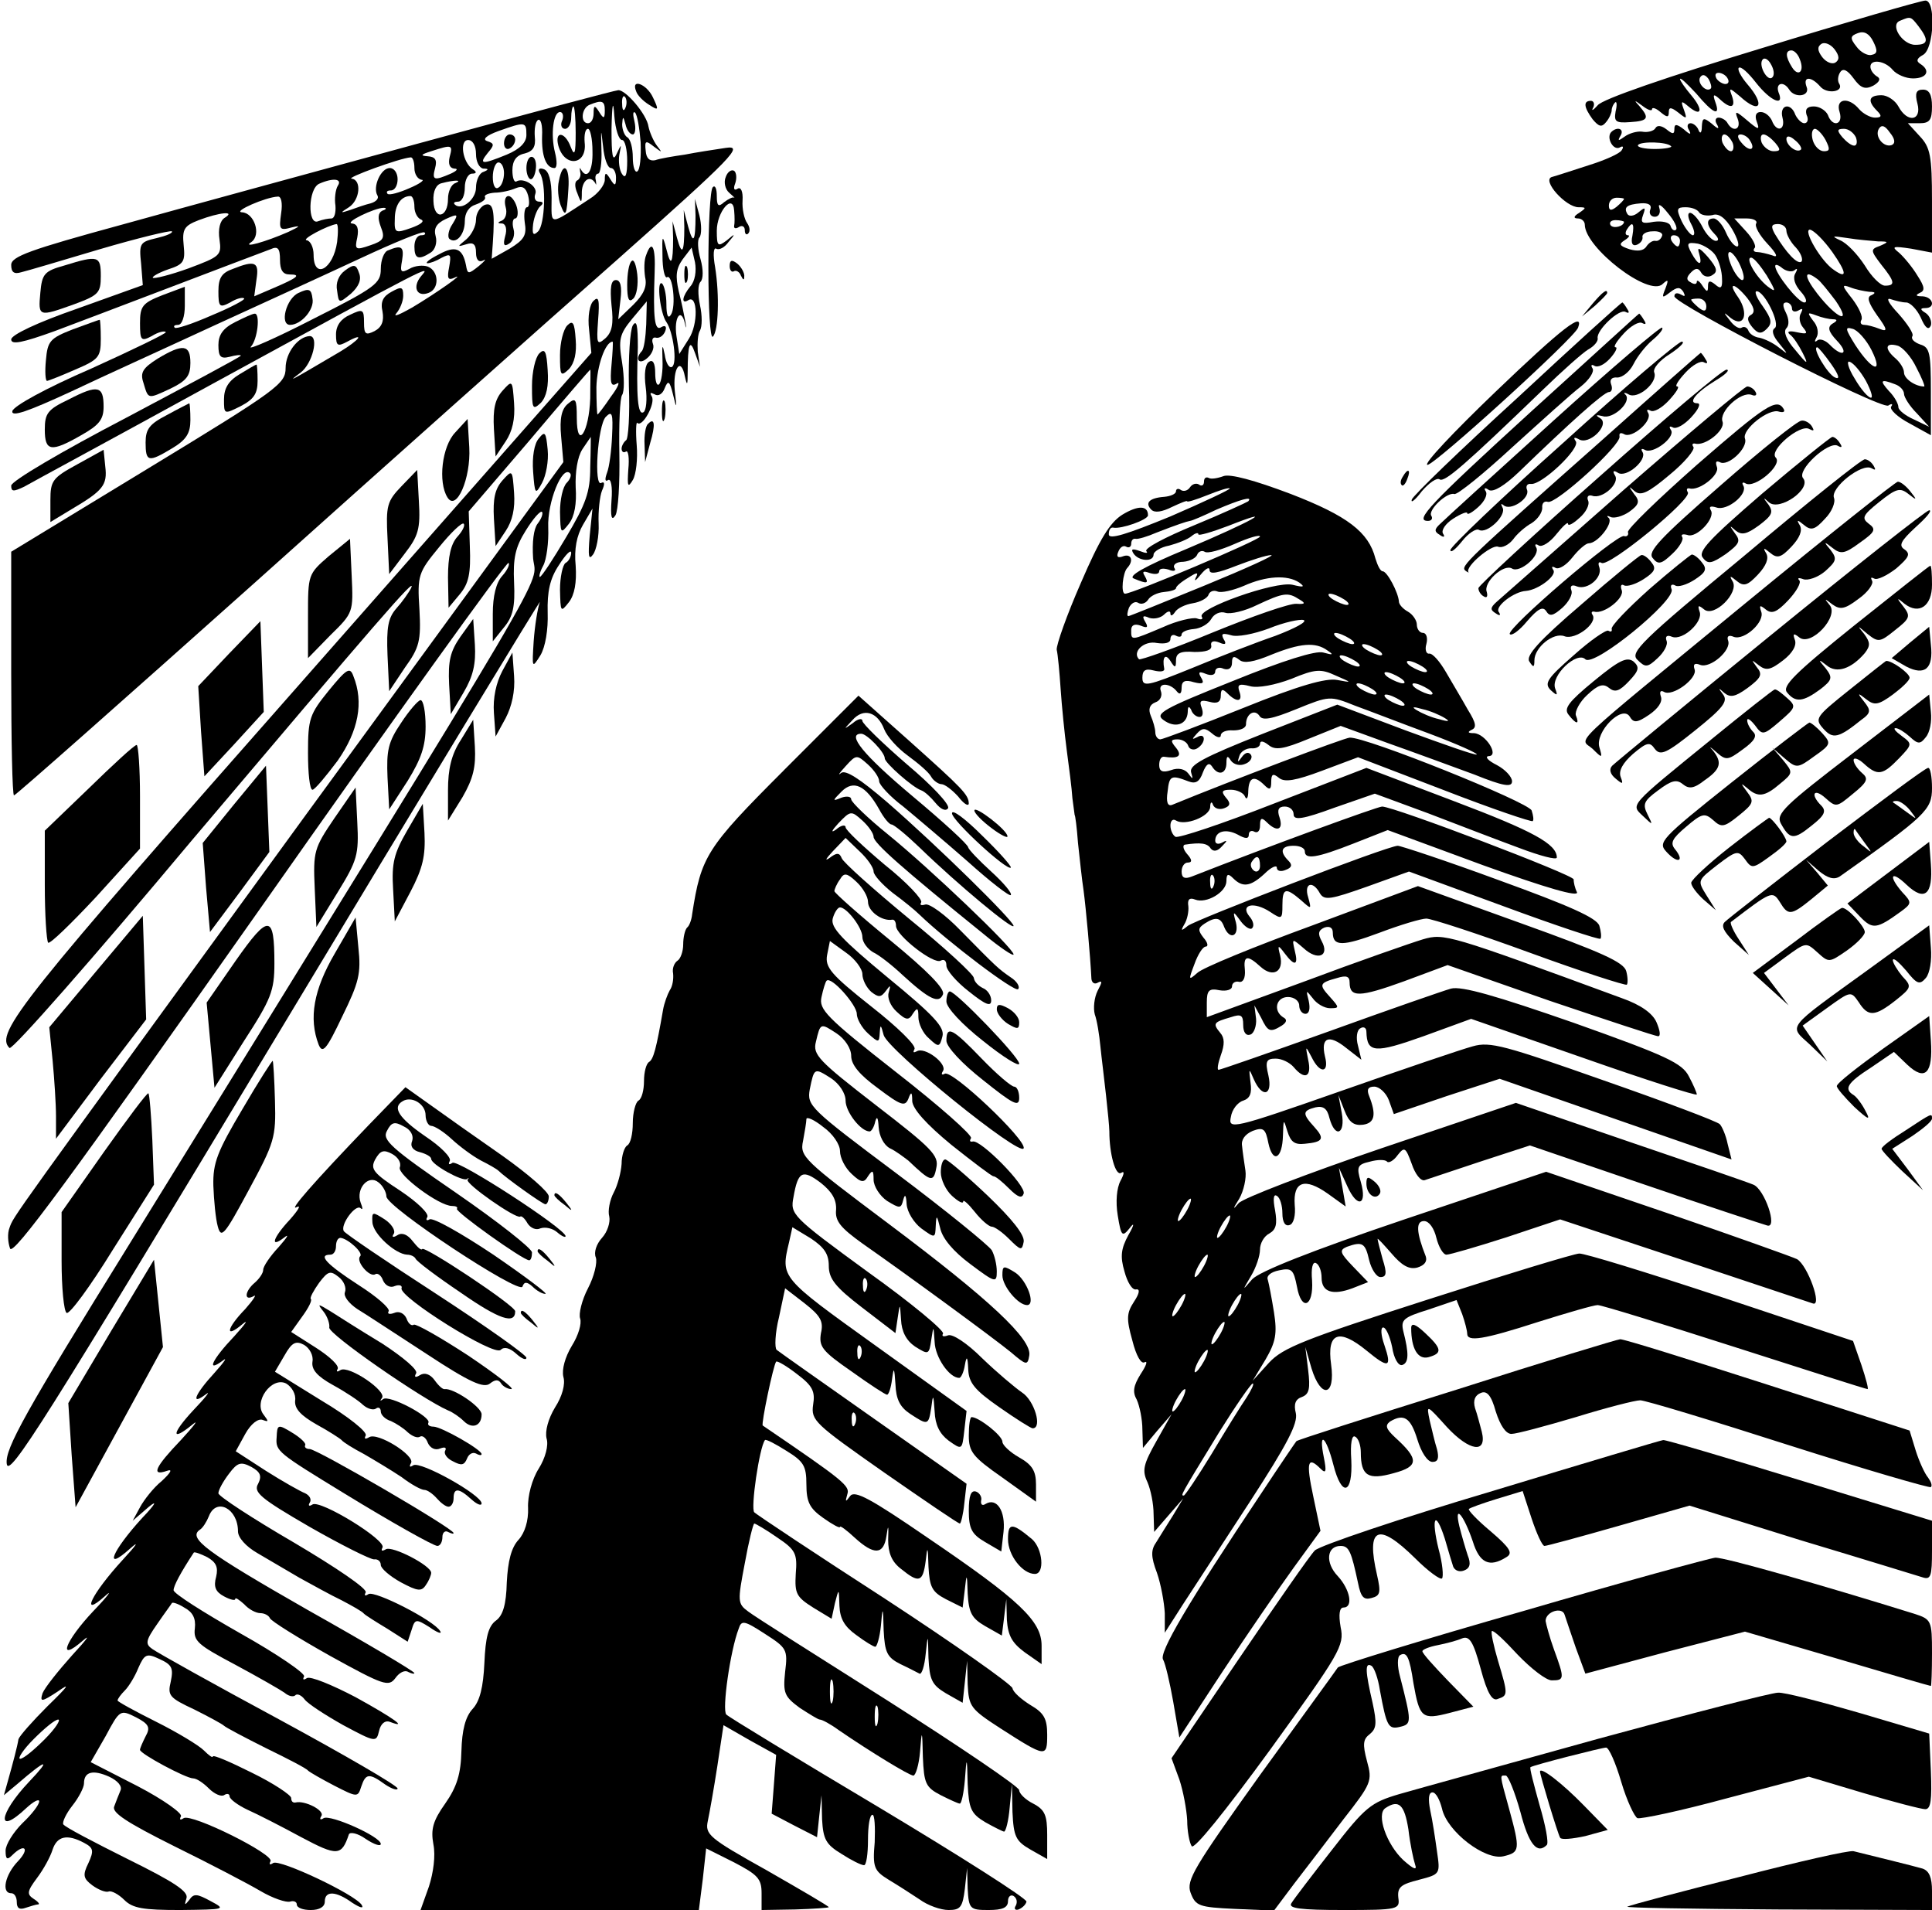 <?xml version="1.0" standalone="no"?>
<!DOCTYPE svg PUBLIC "-//W3C//DTD SVG 20010904//EN"
 "http://www.w3.org/TR/2001/REC-SVG-20010904/DTD/svg10.dtd">
<svg version="1.0" xmlns="http://www.w3.org/2000/svg"
 width="345pt" height="341pt" viewBox="0 0 345 341"
 preserveAspectRatio="xMidYMid meet">

<g transform="translate(0,341) scale(0.1,-0.1)" stroke="none">
<path d="M3146 3324 c-168 -51 -285 -91 -293 -102 -8 -9 -12 -11 -8 -4 3 6 1
12 -4 12 -14 0 -13 -11 3 -33 11 -13 16 -15 24 -5 6 7 10 17 10 21 0 5 3 11 6
14 3 3 4 -4 1 -16 -3 -18 0 -21 26 -19 32 2 35 7 17 28 -11 12 -10 12 5 1 9
-7 17 -10 17 -6 0 4 7 2 15 -5 12 -10 15 -10 15 0 0 9 4 9 17 -1 15 -12 16
-12 10 5 -6 16 -5 17 8 6 24 -20 27 -6 5 20 -11 13 -20 26 -20 29 1 3 13 -9
29 -26 30 -36 44 -42 34 -15 -5 14 -3 15 8 5 19 -18 29 -16 22 5 -6 16 -5 16
14 0 36 -33 46 -16 13 22 -11 13 -18 26 -15 29 4 3 17 -9 31 -27 26 -33 51
-43 40 -17 -6 17 9 21 19 5 10 -16 38 -12 31 5 -7 19 8 19 24 1 12 -15 44 -10
34 5 -3 5 -2 14 2 20 5 8 13 4 24 -11 13 -18 21 -20 35 -13 12 7 14 13 6 17
-6 4 -11 11 -11 17 0 14 26 11 40 -6 7 -8 23 -15 36 -15 25 0 32 14 13 26 -8
5 -6 10 5 16 20 11 23 98 4 97 -7 0 -139 -38 -292 -85z m280 39 c19 -25 17
-33 -6 -33 -23 0 -46 36 -27 43 19 8 19 8 33 -10z m-84 -51 c-7 -2 -20 5 -27
15 -12 15 -11 19 3 24 11 4 20 -1 27 -15 8 -16 8 -22 -3 -24z m-65 -14 c-6 -3
-16 1 -23 10 -9 12 -9 19 -1 24 6 3 16 -1 23 -10 9 -12 9 -19 1 -24z m-63 6
c9 -22 -3 -32 -14 -14 -12 19 -12 30 -1 30 5 0 12 -7 15 -16z m-49 -32 c-8 -9
-25 20 -18 31 3 5 10 2 15 -7 6 -10 7 -20 3 -24z m-110 -20 c-8 -8 -25 10 -19
20 4 6 9 5 15 -3 4 -7 6 -15 4 -17z m30 18 c3 -5 2 -10 -4 -10 -5 0 -13 5 -16
10 -3 6 -2 10 4 10 5 0 13 -4 16 -10z"/>
<path d="M1136 3247 c2 -7 13 -18 23 -24 17 -11 18 -10 7 13 -11 24 -40 35
-30 11z"/>
<path d="M755 3156 c-187 -51 -429 -117 -537 -147 -165 -45 -198 -57 -198 -72
0 -13 5 -17 18 -13 9 2 73 21 140 41 68 20 126 34 129 32 2 -3 -10 -8 -27 -12
-30 -7 -32 -9 -28 -46 l3 -38 -117 -42 c-72 -25 -118 -47 -118 -55 0 -10 20
-6 78 15 67 25 334 127 385 146 13 6 17 2 17 -19 0 -18 5 -26 17 -26 22 0 14
-6 -28 -24 l-35 -15 4 30 c5 31 -2 35 -42 19 -20 -7 -26 -16 -26 -40 0 -28 2
-30 21 -20 11 7 23 10 25 7 2 -2 -24 -16 -58 -30 -34 -15 -64 -25 -66 -22 -3
3 0 5 6 5 7 0 12 15 12 34 l0 34 -40 -15 c-36 -14 -40 -20 -40 -50 0 -31 2
-33 21 -23 11 7 23 10 25 7 2 -2 -58 -31 -133 -65 -81 -35 -139 -67 -141 -76
-2 -11 27 -1 105 35 59 28 176 81 258 119 83 38 199 91 259 119 60 28 111 49
114 46 3 -3 0 -5 -6 -5 -7 0 -12 -9 -12 -20 0 -22 7 -25 29 -11 8 5 12 18 9
29 -4 14 1 23 18 31 22 10 23 9 12 -9 -7 -10 -9 -22 -6 -26 12 -11 28 7 28 31
0 15 7 26 20 30 11 4 18 9 16 13 -2 4 6 7 17 8 12 0 29 4 38 8 12 5 18 1 22
-13 3 -12 2 -21 -2 -21 -4 0 -6 -12 -4 -27 4 -23 -1 -31 -27 -47 l-32 -18 2
28 c4 58 1 74 -15 68 -8 -4 -15 -15 -15 -26 0 -12 -8 -27 -17 -35 -17 -14 -17
-14 0 -9 12 4 17 0 17 -15 0 -13 5 -18 13 -14 6 4 3 -1 -8 -10 -19 -15 -20
-15 -23 2 -6 30 -19 35 -48 19 -16 -8 -25 -15 -21 -16 5 0 16 4 26 10 16 8 17
6 13 -17 -4 -20 -2 -24 9 -19 24 12 -33 -28 -75 -53 -23 -13 -35 -18 -28 -10
6 7 12 21 12 31 0 16 -3 17 -21 7 -15 -8 -20 -18 -16 -35 3 -17 -1 -28 -14
-35 -16 -8 -19 -6 -19 15 0 24 -2 25 -25 14 -16 -7 -25 -19 -25 -35 0 -21 3
-22 20 -13 33 18 22 3 -13 -18 -95 -56 -94 -55 -70 -37 21 16 33 65 16 65 -21
-1 -43 -30 -43 -57 0 -28 -13 -38 -245 -179 l-245 -149 0 -217 c0 -120 2 -218
5 -218 3 0 195 170 428 378 232 208 525 469 651 580 206 183 225 203 192 198
-20 -3 -53 -8 -73 -12 -21 -3 -45 -7 -53 -10 -10 -2 -16 3 -17 17 -2 18 0 19
15 7 15 -11 15 -11 5 2 -6 8 -13 24 -15 34 -3 22 -41 66 -54 65 -5 0 -162 -42
-349 -93z m356 4 c5 0 9 -17 9 -37 0 -25 -3 -33 -9 -24 -5 7 -7 23 -5 35 4 20
4 20 -5 1 -7 -15 -9 -3 -9 45 1 46 3 53 5 23 2 -24 8 -43 14 -43z m6 58 c-3
-8 -6 -5 -6 6 -1 11 2 17 5 13 3 -3 4 -12 1 -19z m-37 -5 c0 -15 -2 -16 -10
-3 -8 13 -10 12 -10 -2 0 -10 -4 -18 -10 -18 -14 0 -12 27 3 33 22 9 27 7 27
-10z m-52 -40 c0 -38 -2 -43 -9 -25 -10 27 -29 29 -22 2 11 -40 52 -35 47 6
-1 13 1 24 6 24 4 0 8 -18 8 -40 1 -36 -10 -52 -21 -32 -2 4 -2 2 -1 -5 2 -6
-1 -13 -5 -15 -5 -2 -5 -12 0 -23 7 -19 8 -19 8 3 1 21 15 30 24 15 2 -5 2 -2
1 5 -2 6 0 12 4 12 4 0 7 19 6 43 -1 39 -1 39 3 5 2 -21 8 -38 14 -38 5 0 9
-8 9 -17 0 -15 -2 -16 -10 -3 -8 13 -10 13 -10 -1 0 -9 -12 -25 -27 -34 -75
-49 -68 -49 -68 2 0 31 -5 48 -14 51 -8 3 -11 0 -7 -7 12 -18 9 -92 -3 -104
-9 -9 -11 -5 -9 13 2 14 8 28 13 32 6 5 5 8 -2 8 -7 0 -10 6 -7 14 5 13 -21
30 -34 22 -4 -2 -7 7 -7 20 0 17 7 27 22 30 15 4 20 12 18 30 -1 14 1 27 6 30
5 2 8 -10 7 -29 -1 -35 7 -57 22 -57 5 0 5 12 1 28 -8 32 -3 72 9 72 5 0 7 -7
4 -15 -4 -8 -1 -15 5 -15 6 0 11 9 11 20 0 11 2 20 4 20 2 0 4 -21 4 -47z
m116 -17 c1 -26 -1 -49 -6 -52 -4 -3 -8 8 -8 25 0 16 -4 33 -10 36 -5 3 -9 14
-9 23 1 15 2 15 6 0 2 -10 8 -18 13 -18 4 0 6 10 3 23 -3 12 -3 19 1 16 4 -4
8 -28 10 -53z m-204 13 c0 -13 -11 -25 -35 -35 -44 -18 -51 -18 -34 3 12 14
12 17 -1 21 -9 3 -2 10 20 18 48 17 50 17 50 -7z m-90 -34 c0 -14 6 -25 13
-26 10 0 10 -2 0 -6 -7 -2 -13 -15 -13 -28 0 -21 -26 -42 -38 -30 -3 3 0 5 6
5 7 0 12 11 12 25 0 14 6 25 13 25 8 0 9 3 1 8 -18 12 -24 52 -8 52 8 0 14
-10 14 -25z m-47 -5 c-3 -13 0 -20 8 -21 8 0 5 -4 -6 -9 -30 -13 -34 -12 -28
10 4 15 0 20 -13 21 -14 1 -13 3 6 9 37 12 39 12 33 -10z m-63 -20 c0 -11 6
-20 13 -21 6 0 -3 -7 -22 -15 -18 -8 -36 -13 -39 -10 -3 4 0 6 6 6 7 0 12 9
12 20 0 11 -6 20 -14 20 -16 0 -31 -34 -22 -49 3 -5 -2 -11 -12 -14 -9 -2 -26
-8 -37 -12 -18 -6 -18 -5 -2 5 20 13 23 49 5 51 -12 1 87 37 105 38 4 1 7 -8
7 -19z m160 -9 c0 -11 -4 -23 -10 -26 -6 -4 -10 5 -10 19 0 14 5 26 10 26 6 0
10 -9 10 -19z m-297 -23 c-4 -7 -6 -23 -4 -35 1 -13 -2 -23 -7 -23 -6 0 -16
-2 -24 -5 -19 -8 -18 58 2 67 25 11 42 9 33 -4z m210 5 c-7 -2 -13 -15 -13
-28 0 -34 -25 -39 -26 -4 -1 18 5 30 15 32 23 6 38 6 24 0z m-311 -54 c-4 -29
-3 -31 19 -25 17 4 15 2 -6 -8 -41 -18 -84 -30 -66 -18 18 13 5 52 -17 53 -17
1 42 27 64 28 6 1 9 -11 6 -30z m238 12 c0 -11 6 -21 12 -23 7 -3 -1 -9 -18
-15 -28 -10 -30 -9 -29 16 0 25 11 41 28 41 4 0 7 -9 7 -19z m-57 -7 c-8 -4
-9 -13 -3 -29 8 -20 5 -25 -19 -33 -26 -9 -28 -8 -23 14 3 16 0 24 -9 25 -16
1 40 28 56 28 6 0 5 -3 -2 -5z m-282 -13 c-8 -5 -12 -20 -9 -39 4 -28 1 -30
-55 -51 -33 -12 -62 -19 -64 -17 -2 2 10 9 27 15 28 9 31 14 28 43 -3 29 1 35
27 45 37 14 67 17 46 4z m201 -43 c-7 -49 -42 -68 -42 -23 0 14 -6 25 -12 26
-12 1 38 27 53 29 3 0 3 -15 1 -32z"/>
<path d="M940 3110 c0 -11 4 -20 8 -20 4 0 8 9 9 20 1 11 -2 20 -8 20 -5 0 -9
-9 -9 -20z"/>
<path d="M998 3087 c-3 -13 -1 -32 3 -43 9 -23 11 -20 14 29 3 40 -10 51 -17
14z"/>
<path d="M900 3154 c0 -8 5 -12 10 -9 6 3 10 10 10 16 0 5 -4 9 -10 9 -5 0
-10 -7 -10 -16z"/>
<path d="M3424 3225 c8 -31 -18 -35 -34 -5 -6 11 -20 20 -30 20 -23 0 -26 -10
-8 -28 9 -9 8 -12 -4 -12 -8 0 -21 7 -28 15 -19 23 -43 19 -35 -5 7 -23 -13
-28 -21 -5 -4 8 -15 15 -25 15 -12 0 -16 -5 -13 -15 4 -8 2 -15 -4 -15 -5 0
-12 7 -16 15 -8 23 -29 18 -23 -5 6 -23 -11 -27 -19 -5 -4 8 -12 15 -20 15 -8
0 -11 -6 -7 -17 6 -16 3 -15 -17 2 -20 17 -23 18 -17 3 7 -19 -8 -25 -18 -8
-3 6 -11 10 -16 10 -6 0 -7 -6 -3 -12 5 -9 2 -9 -9 1 -15 12 -17 11 -18 -5 0
-11 -3 -14 -6 -6 -2 6 -9 12 -14 12 -6 0 -7 -6 -3 -12 5 -9 2 -9 -9 1 -13 10
-17 10 -17 1 0 -10 -3 -10 -14 -1 -9 7 -17 8 -20 2 -3 -5 -14 -8 -24 -6 -9 1
-23 -3 -31 -9 -11 -8 -13 -8 -7 2 7 12 -6 17 -17 6 -9 -10 4 -34 16 -27 5 3 7
1 3 -5 -3 -6 -30 -18 -59 -27 -28 -9 -58 -19 -66 -21 -18 -6 25 -54 48 -54 14
0 14 -1 1 -10 -10 -6 -11 -10 -2 -10 6 0 12 -5 12 -11 0 -41 115 -130 139
-106 10 9 11 8 5 -8 -7 -17 -6 -18 8 -7 13 10 18 10 24 1 4 -8 3 -9 -4 -5 -7
4 -12 3 -12 -3 0 -14 369 -203 382 -195 6 4 9 3 5 -2 -3 -5 12 -19 33 -30 l38
-21 0 78 c0 69 -2 79 -19 84 -11 4 -17 10 -14 15 3 4 -9 22 -25 40 -17 18 -23
29 -14 26 9 -3 21 -6 28 -6 7 0 19 -12 26 -27 8 -19 14 -23 18 -14 2 7 -2 17
-9 22 -10 6 -11 9 -1 9 19 0 14 20 -5 21 -12 0 -13 2 -5 6 10 4 9 11 -4 31 -9
15 -24 33 -33 41 -14 11 -11 12 22 7 l37 -7 0 92 c0 81 -3 96 -22 116 l-21 23
21 0 c18 0 22 6 22 30 0 21 -5 30 -16 30 -12 0 -15 -6 -10 -25z m-46 -74 c-14
-5 -31 15 -23 29 5 8 11 6 20 -7 9 -11 10 -19 3 -22z m-118 9 c8 -16 8 -20 -3
-20 -8 0 -17 9 -20 20 -3 11 -1 20 4 20 4 0 13 -9 19 -20z m54 5 c3 -8 2 -15
-3 -15 -5 0 -14 7 -21 15 -10 12 -10 15 3 15 8 0 17 -7 21 -15z m-220 -10 c3
-8 1 -15 -3 -15 -5 0 -11 7 -15 15 -3 8 -1 15 3 15 5 0 11 -7 15 -15z m31 4
c11 -17 -1 -21 -15 -4 -8 9 -8 15 -2 15 6 0 14 -5 17 -11z m45 -4 c10 -12 10
-15 -3 -15 -8 0 -17 7 -21 15 -3 8 -2 15 3 15 5 0 14 -7 21 -15z m46 -12 c-7
-7 -26 7 -26 19 0 6 6 6 15 -2 9 -7 13 -15 11 -17z m-232 6 c3 -2 -10 -5 -29
-5 -18 0 -32 3 -30 7 5 7 52 6 59 -2z m-84 -94 c0 -2 -6 -8 -13 -14 -10 -8
-14 -7 -14 2 0 8 6 14 14 14 7 0 13 -1 13 -2z m47 -19 c-3 -7 1 -13 8 -13 7 0
11 7 8 16 -3 9 4 5 15 -9 12 -14 18 -27 15 -30 -3 -3 -8 0 -10 7 -2 6 -15 9
-30 7 -21 -4 -24 -2 -19 12 5 14 4 15 -8 5 -8 -7 -17 -8 -20 -3 -7 12 -1 17
24 19 14 1 20 -3 17 -11z m87 -5 c3 -5 14 -7 24 -5 11 4 23 -5 35 -25 10 -17
14 -31 9 -31 -5 0 -14 11 -20 25 -6 14 -16 25 -22 25 -14 0 -13 -13 2 -28 7
-7 8 -12 2 -12 -6 0 -17 11 -24 25 -7 14 -17 25 -22 25 -5 0 -4 -9 2 -20 6
-11 7 -20 3 -20 -4 0 -13 11 -20 25 -10 22 -9 25 7 25 11 0 21 -4 24 -9z
m-134 -17 c0 -8 -19 -13 -24 -6 -3 5 1 9 9 9 8 0 15 -2 15 -3z m236 -3 c-3 -5
6 -21 20 -36 17 -18 20 -26 9 -21 -9 3 -22 6 -27 6 -6 0 -8 3 -5 7 4 3 -3 17
-15 30 l-21 23 22 0 c12 0 20 -4 17 -9z m-221 -22 c-3 -13 0 -19 8 -16 7 3 11
9 10 14 -1 5 7 10 18 10 11 1 19 -3 17 -8 -2 -6 -7 -10 -12 -9 -5 1 -12 -4
-16 -10 -5 -8 -16 -9 -30 -5 -18 6 -20 9 -9 16 8 5 10 9 6 9 -5 0 -5 5 -2 10
10 16 14 12 10 -11z m275 9 c0 -6 7 -20 17 -30 9 -10 13 -21 10 -25 -7 -6 -27
15 -48 50 -7 13 -6 17 6 17 8 0 15 -5 15 -12z m82 -38 c26 -37 27 -49 3 -32
-23 15 -56 72 -43 72 7 -1 25 -19 40 -40z m-272 20 c0 -5 -2 -10 -4 -10 -3 0
-8 5 -11 10 -3 6 -1 10 4 10 6 0 11 -4 11 -10z m354 -1 c19 0 19 -1 3 -8 -17
-6 -17 -8 2 -33 25 -31 26 -38 7 -38 -8 0 -24 16 -36 36 -13 20 -32 40 -44 45
-17 8 -14 8 13 4 18 -3 43 -5 55 -6z m-290 -26 c6 -10 11 -28 11 -40 1 -17 -2
-20 -12 -11 -10 8 -13 7 -13 -3 0 -11 -2 -11 -10 1 -5 8 -10 11 -10 7 0 -5 -5
-5 -11 -1 -8 4 -8 9 1 18 8 8 13 8 18 -1 4 -7 13 -9 20 -4 10 6 8 13 -8 32
-15 17 -20 19 -16 7 7 -24 -1 -23 -14 1 -9 17 -7 19 12 16 12 -3 27 -13 32
-22z m44 -18 c6 -14 8 -25 3 -25 -4 0 -13 11 -19 25 -6 14 -8 25 -3 25 4 0 13
-11 19 -25z m47 -17 c17 -29 17 -31 1 -19 -21 17 -40 51 -29 51 5 0 17 -15 28
-32z m50 10 c5 4 5 1 1 -6 -5 -8 -1 -21 10 -33 9 -10 12 -19 6 -19 -11 0 -52
52 -52 65 0 4 6 2 13 -4 8 -6 18 -7 22 -3z m40 -16 c6 -4 20 -22 33 -39 30
-44 2 -32 -33 13 -24 31 -24 44 0 26z m-125 -34 c12 -16 15 -25 7 -30 -8 -4
-7 -11 2 -22 10 -12 16 -13 26 -3 10 10 9 17 -7 40 -11 15 -16 27 -11 27 14 0
43 -59 32 -66 -6 -4 -3 -14 8 -27 17 -21 17 -21 -1 -7 -10 8 -25 15 -34 17 -9
1 -18 7 -20 13 -2 5 -7 8 -12 5 -4 -3 -14 3 -21 13 -12 15 -12 16 2 4 24 -18
32 9 13 37 -20 28 -7 27 16 -1z m218 11 c11 0 12 -2 4 -6 -9 -3 -6 -13 10 -36
19 -26 19 -30 4 -24 -10 4 -22 7 -27 7 -6 0 -8 4 -5 9 3 5 -4 21 -16 37 -19
24 -20 27 -4 21 10 -4 25 -7 34 -8z m-291 -26 c0 -9 -4 -10 -14 -2 -7 6 -13
12 -13 14 0 1 6 2 13 2 8 0 14 -6 14 -14z m153 -4 c0 -5 5 -7 12 -3 7 4 8 3 4
-5 -4 -6 -3 -18 4 -26 9 -11 7 -12 -12 -8 -13 3 -18 1 -12 -4 6 -4 16 -19 23
-33 11 -22 9 -22 -13 5 -16 18 -22 33 -16 39 5 5 5 16 -1 28 -6 12 -6 18 1 18
5 0 10 -5 10 -11z m73 -19 c9 0 8 -3 -1 -8 -9 -6 -7 -14 8 -30 23 -24 10 -31
-13 -7 -8 8 -18 11 -22 7 -5 -4 -5 -1 -1 6 4 7 2 20 -6 29 -11 15 -11 16 5 10
10 -4 24 -7 30 -7z m69 -55 c22 -44 1 -37 -29 9 -18 29 -19 33 -5 29 9 -2 25
-20 34 -38z m80 -31 c10 -19 16 -34 14 -34 -16 0 -36 14 -36 25 0 7 -7 18 -15
25 -20 17 -19 29 3 23 9 -2 25 -20 34 -39z m-152 6 c14 -20 16 -28 7 -24 -13
5 -42 54 -32 54 2 0 13 -13 25 -30z m62 -30 c9 -17 13 -30 9 -30 -5 0 -18 15
-29 34 -12 19 -15 33 -9 30 7 -2 20 -18 29 -34z m52 -6 c9 -3 16 -11 16 -17 0
-6 10 -22 23 -35 l22 -24 -27 13 c-16 7 -28 17 -28 22 0 6 -7 19 -17 29 -17
19 -15 22 11 12z"/>
<path d="M1296 3094 c-4 -9 -1 -22 6 -28 7 -6 11 -10 9 -9 -2 2 -10 -2 -18 -8
-10 -9 -13 -7 -13 11 0 13 -3 20 -7 16 -5 -4 -8 -68 -8 -142 0 -73 3 -130 8
-125 10 10 12 74 4 124 -4 22 -3 36 2 33 5 -3 15 2 22 12 13 15 12 16 -3 3
-16 -12 -18 -11 -18 17 0 34 29 68 31 36 1 -11 1 -23 0 -27 -1 -5 3 -6 9 -2 5
3 10 1 10 -6 0 -7 3 -9 6 -6 4 4 3 12 -2 19 -5 7 -9 25 -8 40 1 16 -3 25 -9
21 -6 -4 -8 0 -4 10 3 9 2 19 -2 22 -5 3 -12 -2 -15 -11z"/>
<path d="M903 3040 c3 -10 0 -21 -7 -24 -8 -3 -8 -5 1 -5 6 -1 9 -10 5 -23 -4
-15 -2 -19 7 -13 7 4 11 16 8 26 -3 11 -1 19 3 19 4 0 6 9 3 20 -3 11 -10 20
-15 20 -6 0 -8 -9 -5 -20z"/>
<path d="M1242 3025 c0 -46 -4 -53 -13 -20 l-8 30 1 -30 c0 -46 -4 -53 -13
-20 l-8 30 1 -30 c0 -46 -4 -53 -12 -20 -7 27 -8 26 -7 -12 0 -23 4 -40 8 -38
10 7 17 -52 7 -67 -5 -8 -8 -1 -8 19 0 17 -4 34 -8 37 -10 6 -3 -54 8 -69 12
-17 20 -74 10 -80 -5 -3 -11 7 -13 22 -4 20 -5 18 -4 -9 1 -20 -2 -40 -6 -44
-4 -4 -7 5 -7 20 0 17 -4 25 -11 20 -7 -4 -9 -22 -6 -45 3 -22 1 -42 -4 -45
-10 -6 -13 27 -10 116 0 39 -2 50 -9 39 -5 -9 -8 -57 -7 -108 2 -51 -1 -95 -5
-97 -4 -3 -8 -10 -8 -15 0 -6 4 -8 8 -5 4 2 6 -12 4 -32 -2 -30 -1 -34 8 -19
6 10 9 38 7 62 -2 25 -1 43 1 40 9 -9 33 35 26 47 -4 7 -3 8 5 4 6 -4 14 0 18
11 6 15 9 13 15 -12 6 -26 7 -25 3 7 -4 41 11 62 18 26 4 -18 5 -16 5 7 0 51
4 61 13 35 l9 -25 -4 27 c-1 15 0 32 4 38 4 7 4 27 0 45 -4 19 -4 37 1 42 5 5
5 22 0 40 -5 17 -6 35 -2 39 4 5 4 23 0 39 l-8 30 1 -30z m-9 -126 c-15 -18
-17 -33 -4 -25 17 11 18 -43 1 -69 l-17 -27 -5 32 c-5 33 8 52 15 23 2 -11 3
-10 1 2 -2 11 -7 36 -12 55 -6 27 -5 40 7 57 l16 21 6 -26 c3 -16 0 -34 -8
-43z"/>
<path d="M1222 2920 c0 -14 2 -19 5 -12 2 6 2 18 0 25 -3 6 -5 1 -5 -13z"/>
<path d="M693 2963 c-7 -2 -13 -17 -13 -33 0 -26 -9 -33 -122 -90 -68 -35
-117 -56 -110 -49 12 13 17 59 7 59 -4 0 -19 -7 -35 -15 -22 -11 -30 -23 -30
-41 0 -21 4 -25 20 -21 11 3 20 4 20 2 0 -2 -92 -51 -205 -111 -115 -60 -205
-113 -205 -121 0 -11 4 -11 23 -2 12 7 164 89 337 184 399 218 389 212 372
192 -16 -19 -8 -38 13 -30 20 7 19 39 -1 47 -8 3 -23 2 -33 -4 -15 -8 -17 -6
-13 15 4 25 -1 28 -25 18z"/>
<path d="M1154 2955 c-4 -9 -4 -26 -2 -40 4 -17 -3 -31 -21 -49 l-27 -26 4 35
c3 23 0 35 -8 35 -9 0 -11 -13 -8 -45 4 -33 1 -48 -11 -59 -15 -13 -16 -10
-13 32 3 37 1 44 -8 35 -7 -6 -11 -28 -8 -52 l4 -41 -517 -587 c-502 -569
-549 -628 -522 -654 5 -4 151 162 325 370 331 391 404 476 392 451 -4 -8 -16
-25 -26 -36 -15 -17 -18 -34 -16 -84 l3 -64 28 42 c26 36 29 48 26 104 -4 61
-2 66 35 111 21 26 41 45 44 42 3 -3 -2 -13 -11 -23 -12 -13 -17 -36 -17 -73
l1 -54 20 24 c16 19 20 37 18 86 l-2 62 108 126 c59 70 108 127 109 127 1 0 0
-23 0 -51 -2 -61 -24 -94 -24 -35 0 34 -2 37 -16 25 -11 -9 -15 -26 -12 -58
l4 -46 -460 -630 c-538 -739 -521 -715 -529 -737 -4 -10 -3 -26 1 -37 5 -14
103 119 446 606 241 343 441 621 444 618 3 -2 -2 -13 -11 -23 -11 -12 -17 -36
-17 -68 l0 -49 20 25 c16 19 20 37 18 80 -2 43 2 63 21 93 13 21 26 36 29 33
2 -3 -1 -12 -8 -21 -7 -9 -10 -33 -8 -62 5 -53 59 39 -719 -1221 -189 -305
-224 -368 -221 -395 3 -28 65 71 482 763 263 437 475 786 470 775 -4 -11 -9
-42 -11 -70 -3 -48 -3 -49 12 -25 9 15 14 46 13 76 -1 38 4 61 20 85 12 19 22
29 22 22 0 -6 -4 -15 -10 -18 -5 -3 -10 -25 -10 -48 1 -40 1 -41 16 -22 10 13
14 35 12 65 -3 30 2 54 13 73 l17 29 -5 -49 c-3 -36 -2 -44 6 -33 6 8 11 33
10 55 -1 22 2 49 6 59 5 11 5 17 -1 14 -14 -10 -7 103 8 118 11 11 13 6 11
-34 -1 -26 -5 -56 -9 -66 -4 -11 -4 -17 2 -13 5 3 8 -12 6 -36 -2 -30 0 -38 7
-27 5 8 8 58 7 110 -1 52 1 100 5 105 4 6 4 31 0 57 -7 42 -5 51 18 79 l26 31
-1 -41 c-1 -23 -4 -44 -8 -48 -13 -14 -5 -25 9 -13 9 7 14 19 11 26 -3 8 0 13
6 11 6 -1 13 4 16 12 3 8 0 11 -7 7 -12 -8 -15 15 -12 97 2 47 -5 60 -15 32z
m-62 -196 c-3 -33 -1 -40 9 -34 7 5 3 -6 -10 -23 -12 -18 -23 -32 -24 -32 -1
0 -2 22 -2 49 1 38 16 81 29 81 1 0 0 -19 -2 -41z m-38 -183 c0 -45 -8 -66
-43 -125 -23 -39 -44 -71 -47 -71 -2 0 0 9 6 20 6 11 10 42 9 68 -2 45 25 112
39 97 3 -3 0 -11 -6 -17 -7 -7 -12 -30 -12 -52 1 -39 1 -40 16 -21 10 13 14
36 12 65 -1 27 3 54 12 68 8 12 15 22 15 22 0 0 0 -24 -1 -54z"/>
<path d="M115 2936 c-36 -10 -40 -15 -43 -49 -4 -43 -3 -43 61 -20 43 16 47
20 47 50 0 36 -4 38 -65 19z"/>
<path d="M1128 2944 c-5 -4 -8 -23 -8 -43 0 -25 3 -32 11 -24 6 6 9 25 7 43
-2 17 -6 28 -10 24z"/>
<path d="M1303 2935 c0 -8 4 -12 8 -9 4 2 10 -2 12 -8 4 -8 6 -9 6 -2 1 6 -5
17 -12 23 -10 8 -14 7 -14 -4z"/>
<path d="M616 2927 c-11 -8 -17 -22 -14 -36 3 -23 3 -23 25 -5 14 13 19 25 14
37 -5 15 -9 16 -25 4z"/>
<path d="M533 2887 c-22 -10 -34 -57 -15 -57 20 0 44 28 40 47 -2 17 -6 19
-25 10z"/>
<path d="M2844 2868 l-19 -23 23 19 c12 11 22 21 22 23 0 8 -8 2 -26 -19z"/>
<path d="M2710 2700 c-102 -93 -187 -175 -189 -182 -2 -7 6 -1 18 15 13 15 27
25 32 21 9 -5 43 24 185 161 34 33 70 65 80 71 11 6 18 15 17 20 -3 14 39 54
50 47 6 -3 7 -1 3 5 -4 7 -8 12 -9 12 -2 0 -86 -76 -187 -170z"/>
<path d="M2735 2676 c-183 -167 -210 -196 -185 -196 6 0 9 4 6 9 -7 10 28 43
41 39 5 -2 52 36 104 84 52 47 106 96 122 108 15 12 24 26 21 32 -4 6 -2 8 3
5 6 -4 18 2 28 13 10 11 14 20 10 20 -5 0 2 11 15 25 12 13 27 22 33 18 6 -3
7 -1 3 5 -4 7 -8 12 -9 12 -1 0 -87 -79 -192 -174z"/>
<path d="M130 2822 c-41 -16 -45 -21 -48 -55 -2 -20 -1 -37 2 -37 2 0 25 9 50
20 42 18 46 22 46 55 0 19 -1 35 -2 34 -2 0 -23 -8 -48 -17z"/>
<path d="M1013 2829 c-7 -7 -13 -31 -13 -53 0 -37 1 -39 16 -25 10 11 14 29
12 53 -2 30 -5 35 -15 25z"/>
<path d="M2670 2710 c-74 -71 -129 -129 -121 -130 13 0 263 227 269 245 11 30
-28 0 -148 -115z"/>
<path d="M2774 2659 c-104 -94 -195 -177 -202 -184 -11 -10 -11 -14 -1 -20 7
-5 10 -4 6 2 -4 6 4 18 18 27 14 9 25 13 25 10 0 -4 9 1 20 11 11 10 17 22 13
28 -4 6 -1 7 6 2 8 -4 28 8 54 33 90 87 151 142 160 142 5 0 7 6 4 14 -3 8 1
13 11 12 9 0 22 10 29 24 7 14 22 33 34 43 12 10 20 20 17 22 -2 3 -90 -72
-194 -166z"/>
<path d="M2791 2619 c-111 -99 -201 -185 -201 -191 0 -6 9 1 21 16 11 14 25
23 30 20 14 -8 50 26 42 40 -3 6 -3 8 2 4 12 -11 47 12 42 27 -3 7 0 12 7 11
19 -2 88 63 80 76 -5 7 -3 8 5 4 18 -12 56 25 39 37 -10 6 -8 7 4 4 18 -6 52
25 41 38 -5 4 -2 5 5 1 16 -10 53 21 46 39 -3 7 10 22 28 33 18 12 28 22 21
22 -6 0 -102 -81 -212 -181z"/>
<path d="M282 2770 c-27 -17 -32 -25 -26 -43 9 -30 7 -30 48 -11 29 14 36 23
36 46 0 33 -13 35 -58 8z"/>
<path d="M963 2779 c-7 -7 -13 -33 -13 -58 0 -41 1 -44 16 -30 10 11 14 30 12
58 -2 34 -5 40 -15 30z"/>
<path d="M2865 2628 c-247 -219 -258 -229 -248 -237 4 -3 7 -4 5 -2 -5 10 41
49 53 45 7 -3 19 3 27 13 7 10 22 23 33 29 11 7 19 19 19 27 -1 9 4 13 10 11
14 -5 132 102 128 117 -1 6 2 7 8 4 14 -9 52 24 43 38 -3 5 -2 7 4 4 6 -4 21
5 33 18 13 14 20 25 15 25 -5 0 2 11 15 25 12 13 27 22 33 18 6 -3 7 -1 3 5
-4 7 -8 12 -9 12 -1 0 -78 -68 -172 -152z"/>
<path d="M428 2742 c-20 -12 -28 -25 -28 -45 0 -27 0 -27 30 -12 23 12 30 22
30 45 0 17 -1 30 -2 29 -2 0 -15 -8 -30 -17z"/>
<path d="M2856 2559 c-119 -105 -216 -195 -216 -199 0 -5 4 -12 10 -15 5 -3 7
0 5 8 -7 17 30 51 45 42 14 -9 52 24 43 38 -3 5 -1 7 5 3 6 -3 20 6 31 20 12
15 21 23 21 19 0 -5 9 0 20 10 12 10 19 24 16 31 -3 7 0 11 7 9 18 -7 50 22
41 36 -5 8 -3 10 5 5 15 -10 53 23 44 37 -3 5 -2 7 4 4 14 -9 55 22 47 35 -4
6 -3 8 3 5 6 -4 21 5 33 18 13 14 18 25 11 25 -18 0 -3 19 33 41 17 10 26 19
19 19 -7 0 -109 -86 -227 -191z"/>
<path d="M897 2712 c-13 -15 -17 -32 -15 -68 l3 -49 18 27 c12 18 17 40 15 68
-3 42 -3 42 -21 22z"/>
<path d="M123 2697 c-38 -18 -43 -25 -43 -54 0 -39 11 -41 65 -10 32 18 40 28
40 51 0 37 -10 40 -62 13z"/>
<path d="M2898 2534 c-117 -103 -219 -193 -226 -199 -11 -10 -11 -14 -1 -20 7
-5 10 -4 5 3 -6 10 28 36 49 37 22 2 55 27 49 37 -4 6 -3 8 4 4 6 -3 19 5 30
19 11 14 24 25 29 25 16 0 44 36 36 45 -5 4 -3 5 3 2 6 -3 21 1 33 9 18 13 20
19 9 32 -10 14 -10 15 1 5 11 -9 24 -3 62 29 27 22 46 45 43 50 -3 4 -2 7 3 6
18 -5 54 24 49 39 -7 18 33 55 52 48 7 -3 10 0 7 5 -3 6 -10 10 -15 10 -5 0
-105 -84 -222 -186z"/>
<path d="M1182 2675 c0 -16 2 -22 5 -12 2 9 2 23 0 30 -3 6 -5 -1 -5 -18z"/>
<path d="M298 2669 c-31 -16 -38 -25 -38 -49 0 -35 5 -36 48 -10 25 15 32 27
32 50 0 16 -1 30 -2 30 -2 -1 -20 -10 -40 -21z"/>
<path d="M3030 2580 c-69 -61 -124 -114 -123 -120 2 -5 -2 -9 -7 -7 -14 3
-210 -165 -204 -175 3 -4 17 6 31 23 19 22 28 27 34 18 6 -10 12 -9 29 6 11
10 19 24 16 31 -3 8 1 11 10 7 19 -7 46 16 40 34 -3 8 -1 11 4 8 13 -8 162
114 154 126 -3 5 -2 8 3 7 17 -5 54 24 49 38 -3 9 -2 12 5 9 14 -9 51 25 45
42 -6 16 43 55 61 48 8 -2 11 0 8 5 -12 20 -32 7 -155 -100z"/>
<path d="M813 2638 c-24 -25 -31 -89 -14 -116 16 -26 42 34 39 89 l-3 51 -22
-24z"/>
<path d="M1157 2653 c-4 -3 -7 -20 -6 -37 l1 -31 9 34 c10 33 8 47 -4 34z"/>
<path d="M3072 2543 c-108 -94 -130 -118 -121 -129 10 -13 16 -11 35 7 13 12
21 26 18 30 -3 5 1 6 9 4 16 -7 51 30 42 44 -4 7 0 8 10 5 19 -7 57 24 48 39
-3 5 -1 7 4 4 16 -10 67 33 54 46 -13 13 44 61 60 51 8 -4 9 -3 5 4 -4 7 -13
12 -19 11 -7 0 -72 -52 -145 -116z"/>
<path d="M962 2627 c-8 -9 -12 -33 -10 -59 3 -41 4 -42 16 -20 7 13 12 39 10
59 -3 32 -5 34 -16 20z"/>
<path d="M3147 2529 c-95 -82 -116 -104 -106 -115 9 -12 16 -10 41 7 24 18 27
23 16 37 -10 14 -10 15 1 5 11 -9 20 -7 42 9 24 18 26 24 17 37 -10 13 -10 14
1 4 19 -16 76 24 61 43 -13 14 46 68 62 58 7 -4 8 -2 4 4 -4 7 -10 12 -14 12
-4 -1 -60 -46 -125 -101z"/>
<path d="M138 2581 c-44 -24 -48 -29 -48 -64 l0 -39 38 23 c56 33 64 43 60 76
l-3 30 -47 -26z"/>
<path d="M3115 2418 c-185 -153 -205 -173 -191 -186 14 -14 18 -14 36 3 11 10
19 24 16 31 -3 8 1 11 10 7 19 -7 56 27 49 45 -4 12 -2 12 8 4 18 -15 63 30
51 50 -6 10 -5 11 7 1 13 -11 20 -8 38 11 15 16 20 29 15 38 -6 10 -5 11 7 1
13 -11 20 -8 38 11 15 16 20 29 15 38 -6 10 -5 11 7 1 13 -11 20 -9 38 11 12
12 19 29 16 37 -7 18 50 63 67 53 7 -4 8 -3 4 4 -4 7 -11 12 -16 12 -6 0 -102
-77 -215 -172z"/>
<path d="M717 2542 c-26 -27 -28 -35 -25 -93 l3 -64 28 37 c24 31 28 44 25 93
l-3 56 -28 -29z"/>
<path d="M897 2552 c-13 -15 -17 -32 -15 -68 l3 -49 18 27 c12 18 17 40 15 68
-3 42 -3 42 -21 22z"/>
<path d="M2185 2560 c-11 -4 -23 -6 -27 -3 -5 2 -8 -1 -8 -7 0 -6 -4 -9 -9 -5
-5 3 -12 1 -16 -5 -4 -6 -11 -8 -16 -5 -5 4 -9 2 -9 -2 0 -5 -10 -9 -21 -10
-27 -2 -35 -11 -23 -23 6 -6 19 -4 37 5 15 7 27 12 27 10 0 -2 16 3 36 11 20
8 38 14 40 12 1 -2 -46 -24 -106 -50 -78 -32 -110 -42 -110 -32 0 8 3 13 8 12
14 -3 62 14 62 22 0 18 -18 18 -46 1 -22 -14 -40 -43 -74 -122 -25 -57 -44
-111 -43 -119 2 -8 5 -40 7 -70 2 -30 7 -80 11 -110 4 -30 9 -68 10 -85 2 -16
4 -30 4 -30 1 0 4 -22 6 -50 3 -27 7 -66 10 -85 4 -30 12 -116 14 -158 1 -7 6
-10 12 -6 8 4 7 0 -1 -15 -6 -12 -8 -31 -5 -42 4 -11 8 -36 10 -57 2 -20 7
-59 10 -87 3 -27 6 -57 6 -65 0 -40 11 -80 21 -74 6 4 6 -1 -1 -14 -7 -13 -9
-38 -5 -62 6 -37 8 -39 21 -23 9 12 9 7 -2 -12 -13 -24 -15 -38 -7 -65 5 -19
14 -34 21 -32 7 1 6 -7 -4 -22 -13 -20 -14 -30 -3 -69 7 -28 16 -43 22 -39 6
3 3 -6 -7 -21 -13 -21 -15 -32 -7 -46 5 -11 10 -35 10 -53 l1 -33 25 30 26 30
-27 -48 c-23 -41 -26 -52 -16 -73 6 -14 11 -39 11 -57 l1 -32 26 30 26 30 -18
-30 c-10 -16 -24 -38 -30 -48 -10 -14 -10 -26 1 -55 7 -20 13 -53 14 -72 l0
-35 32 50 c18 28 72 110 120 184 67 103 86 140 82 158 -4 16 -1 25 11 29 13 5
15 15 11 48 l-5 41 11 -38 c17 -55 43 -50 35 7 -8 57 14 65 63 25 40 -33 46
-31 32 10 -6 17 -7 31 -2 31 5 0 12 -16 16 -35 3 -20 11 -34 18 -32 12 4 12
21 2 60 -5 21 0 25 45 39 l50 17 10 -25 c5 -14 9 -30 9 -35 0 -15 28 -11 127
21 51 16 99 30 106 30 7 0 117 -34 245 -75 128 -41 234 -75 237 -75 2 0 -3 19
-11 43 l-15 43 -237 79 c-130 43 -244 78 -252 77 -8 0 -130 -37 -270 -82 -221
-71 -259 -86 -284 -113 l-29 -32 23 38 c18 31 21 46 15 84 -4 25 -9 51 -11 58
-3 7 5 14 20 17 23 5 26 1 32 -29 8 -45 30 -36 27 11 -2 22 1 34 7 31 6 -3 10
-15 10 -26 0 -26 20 -32 55 -19 l28 11 -27 28 c-23 24 -25 29 -11 35 28 10 33
7 40 -24 4 -16 13 -30 20 -30 11 0 12 7 4 32 -5 18 -9 34 -9 36 0 2 11 -10 25
-26 18 -21 31 -29 46 -25 13 4 18 11 15 20 -17 43 -18 63 -3 63 9 0 18 -13 22
-30 4 -16 12 -30 18 -30 6 0 54 14 107 31 l96 32 220 -73 c120 -40 225 -75
231 -77 18 -7 -9 68 -28 79 -8 4 -112 41 -231 82 l-217 74 -253 -85 c-166 -56
-259 -93 -272 -107 -18 -21 -18 -21 -2 6 9 15 16 36 16 47 0 11 7 24 17 29 12
7 14 17 10 41 -4 20 -3 30 3 26 6 -3 10 -18 10 -31 0 -16 5 -24 13 -21 7 2 11
17 9 36 -3 42 18 49 59 20 l32 -23 -6 35 -6 34 15 -33 c18 -40 36 -34 24 8 -8
27 -6 31 16 36 14 4 28 4 31 0 3 -3 12 2 19 12 12 15 14 14 25 -16 6 -18 16
-31 23 -29 6 2 51 17 99 33 l89 29 205 -70 c114 -39 212 -71 219 -73 19 -5 -5
65 -25 73 -9 4 -108 38 -220 76 l-204 70 -240 -81 c-132 -45 -247 -89 -255
-98 -11 -13 -11 -11 1 8 8 14 13 37 11 50 -2 14 -5 33 -6 44 -2 11 5 21 19 27
19 7 23 4 28 -22 8 -37 25 -28 26 14 1 30 1 30 8 7 6 -19 13 -24 31 -22 33 3
36 9 17 30 -22 24 -21 29 2 35 14 3 21 -2 25 -19 10 -37 29 -29 22 9 l-6 32
11 -28 c8 -21 17 -27 33 -25 21 3 24 18 11 51 -5 12 -2 17 9 17 9 0 21 -11 26
-24 l9 -25 94 32 95 31 207 -72 207 -72 -7 28 c-3 15 -10 31 -14 35 -5 5 -98
40 -207 78 -176 62 -203 70 -234 61 -19 -5 -125 -41 -236 -80 -194 -68 -201
-69 -196 -46 2 13 12 26 22 29 12 4 16 13 13 33 -3 25 -3 26 6 5 15 -34 34
-29 26 7 -6 25 -4 30 13 30 11 0 25 -7 32 -15 20 -24 33 -18 26 13 -5 25 -5
26 6 5 15 -31 32 -29 24 1 -8 34 7 40 38 15 l27 -21 -6 25 c-4 14 -2 28 4 31
6 4 11 1 11 -6 1 -38 15 -39 102 -8 l85 31 201 -70 c111 -39 202 -68 202 -65
0 3 -6 17 -14 32 -12 24 -40 37 -206 96 -138 48 -200 66 -219 61 -14 -4 -112
-38 -217 -76 -106 -38 -195 -69 -198 -69 -3 0 -1 12 4 26 7 19 7 31 -1 40 -14
17 -12 19 19 28 18 6 22 4 22 -14 0 -13 5 -20 13 -17 6 2 11 15 10 28 l-3 24
12 -22 c12 -25 16 -27 37 -14 9 6 10 11 2 15 -18 12 -12 36 9 36 11 0 20 -7
20 -15 0 -8 5 -15 11 -15 7 0 9 9 6 23 -5 20 -5 20 7 5 7 -10 21 -18 31 -18
17 0 17 1 0 20 -20 22 -20 25 13 34 16 5 22 3 22 -8 0 -27 17 -27 97 2 l78 29
183 -64 c101 -34 188 -63 193 -63 5 0 3 11 -3 25 -7 16 -28 31 -62 43 -310
114 -317 116 -355 105 -20 -6 -115 -39 -211 -75 l-175 -64 0 26 c0 22 4 26 23
22 12 -2 22 1 22 7 0 6 6 10 13 8 7 -1 11 7 10 21 -3 26 4 28 28 6 22 -20 42
-9 35 20 -5 19 -4 20 8 4 18 -24 25 -22 18 5 -5 22 -5 22 16 4 25 -23 47 -14
32 13 -7 13 -6 19 5 24 9 3 15 0 15 -9 0 -25 17 -25 84 0 37 14 74 25 83 25 9
0 92 -27 185 -61 93 -34 171 -59 173 -57 2 2 2 13 -1 24 -4 16 -44 34 -189 86
l-183 66 -188 -70 c-104 -38 -197 -76 -206 -85 -16 -14 -16 -13 -5 16 6 17 15
31 20 31 5 0 4 7 -4 16 -10 13 -10 17 2 25 20 13 29 11 35 -6 10 -24 27 -17
21 8 -6 21 -5 21 8 3 8 -11 18 -17 21 -13 4 4 2 13 -5 21 -17 21 8 27 37 8 21
-14 22 -13 22 12 0 31 6 32 33 9 19 -17 19 -17 13 5 -8 25 8 31 21 7 8 -13 19
-11 84 12 l75 27 169 -62 c92 -34 170 -60 173 -58 2 3 1 13 -2 23 -4 14 -54
36 -178 81 -95 35 -177 62 -182 62 -18 0 -361 -132 -375 -143 -12 -10 -13 -9
-6 3 5 8 8 23 7 32 -2 12 2 16 12 12 20 -8 56 13 56 33 0 13 3 14 12 5 17 -17
31 -15 56 8 12 12 22 16 22 11 0 -6 7 -8 16 -4 11 4 12 9 5 16 -17 17 -13 27
9 27 11 0 20 -4 20 -10 0 -15 21 -12 87 14 l61 24 171 -63 c114 -41 170 -57
167 -48 -4 8 -6 18 -6 23 0 8 -321 130 -342 130 -8 0 -200 -70 -340 -125 -13
-5 -18 -2 -18 9 0 9 5 16 11 16 8 0 8 5 -1 15 -7 8 -9 16 -4 17 27 4 40 3 46
-7 5 -6 12 -5 20 4 10 10 10 12 1 7 -7 -4 -13 -3 -13 3 0 17 19 22 40 11 14
-8 20 -8 20 0 0 6 5 8 10 5 6 -3 10 2 10 11 0 14 3 15 12 6 18 -18 30 -14 23
8 -5 14 -2 20 9 20 9 0 16 -6 16 -14 0 -11 16 -9 73 12 l72 25 95 -35 c52 -20
125 -48 163 -62 37 -14 67 -22 67 -17 0 24 -42 47 -182 100 l-158 60 -166 -64
c-92 -36 -170 -62 -175 -59 -5 3 -9 12 -9 20 0 8 4 13 10 9 16 -10 60 7 61 24
0 9 3 11 5 4 3 -7 12 -9 20 -6 11 4 12 9 3 19 -9 11 -7 14 9 14 11 0 23 -6 25
-12 3 -7 6 -3 6 10 1 25 11 28 29 10 9 -9 12 -8 12 6 0 14 3 16 14 7 10 -8 29
-5 77 13 l64 24 154 -59 c85 -33 156 -57 158 -55 2 2 1 10 -2 19 -6 15 -297
132 -325 130 -11 -1 -210 -76 -317 -120 -8 -3 -11 5 -8 24 3 28 6 30 37 18 13
-5 20 -1 26 16 6 15 11 18 16 11 11 -18 26 -14 26 6 0 12 2 14 8 4 5 -7 16
-10 25 -6 9 3 14 11 11 16 -4 6 -10 5 -16 -3 -8 -11 -9 -11 -5 1 2 8 12 14 21
14 9 -1 16 3 16 8 0 6 6 5 15 -2 12 -10 26 -8 72 11 l57 23 85 -31 c48 -17
116 -42 154 -56 52 -21 67 -23 67 -12 0 8 -12 21 -27 29 -16 8 -22 15 -15 16
20 0 -5 40 -26 41 -11 0 -12 2 -4 6 9 4 8 12 -7 36 -10 18 -28 48 -39 67 -11
19 -24 34 -30 33 -5 -1 -8 7 -5 17 3 11 0 20 -6 20 -6 0 -11 7 -11 15 0 7 -7
18 -16 23 -9 5 -16 13 -16 18 -1 16 -21 54 -29 54 -4 0 -9 10 -13 23 -12 47
-50 76 -151 115 -66 25 -108 36 -120 32z m44 -45 c-3 -2 -46 -22 -97 -43 -51
-21 -89 -41 -85 -46 4 -4 -1 -4 -11 0 -14 5 -17 4 -12 -4 9 -14 36 -16 36 -2
0 5 12 13 28 16 15 4 33 11 40 17 6 5 12 7 12 3 0 -3 24 4 53 15 94 37 40 7
-74 -41 -77 -32 -106 -49 -94 -53 24 -10 27 -9 19 5 -5 8 -2 9 9 5 10 -3 17
-2 17 3 0 5 7 6 17 3 9 -4 14 -2 10 3 -3 6 4 11 16 11 12 1 23 7 25 13 2 5 8
8 13 5 5 -4 29 3 54 14 25 11 45 17 45 13 0 -6 -227 -102 -241 -102 -8 0 -4
38 4 46 12 13 7 26 -7 21 -10 -4 -13 -1 -9 8 3 8 9 12 14 9 5 -3 9 0 9 5 0 6
3 10 8 9 4 -1 21 4 37 11 36 14 54 20 60 21 3 0 24 9 47 20 42 18 66 25 57 15z
m-77 -150 c-73 -30 -135 -55 -137 -55 -3 0 -2 7 1 15 4 8 11 12 16 9 6 -4 14
-1 18 5 4 7 17 13 28 14 12 1 22 4 22 7 0 3 9 11 21 18 17 11 20 11 14 0 -3
-7 1 -4 9 6 9 11 16 15 16 8 0 -8 15 -5 48 8 26 10 54 19 62 19 8 0 -45 -24
-118 -54z m168 5 c11 -8 8 -9 -12 -4 -31 7 -171 -43 -162 -57 3 -5 -1 -6 -9
-3 -7 2 -35 -4 -61 -16 -57 -24 -56 -24 -56 -5 0 9 6 12 17 8 12 -5 14 -3 8 7
-6 10 -4 12 7 7 9 -3 21 0 27 6 6 6 11 7 11 2 0 -6 4 -4 8 2 4 7 19 14 32 16
13 2 26 9 28 15 2 6 9 9 16 6 7 -3 28 2 47 10 40 18 78 20 99 6z m0 -30 c12
-7 11 -9 -5 -8 -12 1 -78 -22 -149 -51 -70 -29 -130 -50 -132 -48 -13 13 9 34
32 29 14 -2 24 0 24 7 0 7 5 9 10 6 6 -3 10 -2 10 2 0 5 10 9 22 10 12 1 26 9
31 18 5 9 16 14 25 11 9 -3 35 3 57 14 47 22 55 23 75 10z m80 0 c8 -5 11 -10
5 -10 -5 0 -17 5 -25 10 -8 5 -10 10 -5 10 6 0 17 -5 25 -10z m-122 -65 c-35
-12 -102 -38 -150 -58 -79 -32 -88 -34 -88 -17 0 13 5 17 20 13 12 -3 20 -2
19 3 -4 21 2 28 11 14 8 -13 10 -13 10 1 0 13 8 17 33 15 20 0 31 3 30 11 -2
8 4 10 14 6 11 -5 14 -3 8 6 -5 10 -2 11 13 7 11 -4 41 2 68 12 27 11 55 17
62 15 7 -3 -16 -15 -50 -28z m132 -5 c8 -5 11 -10 5 -10 -5 0 -17 5 -25 10 -8
5 -10 10 -5 10 6 0 17 -5 25 -10z m-40 -21 c12 -8 11 -9 -7 -4 -13 4 -71 -14
-162 -51 -123 -49 -139 -58 -124 -69 21 -16 43 -9 44 14 0 10 2 11 6 4 2 -7 9
-13 15 -13 6 0 7 7 4 16 -5 13 -2 15 14 11 14 -4 20 0 20 11 0 12 3 13 12 4
17 -17 28 -15 21 4 -4 12 0 14 19 9 14 -4 45 2 74 13 43 18 53 18 79 6 30 -13
30 -13 3 -8 -20 4 -69 -10 -168 -50 -77 -31 -144 -56 -148 -56 -5 0 -9 6 -9
13 0 6 -4 20 -8 29 -5 12 -2 20 8 24 9 3 13 12 10 20 -6 16 17 15 29 -1 5 -6
8 -3 8 7 0 12 6 15 22 10 16 -4 19 -2 13 8 -6 10 -4 12 8 7 10 -4 17 -2 17 4
0 6 7 9 15 5 9 -3 15 1 15 11 0 11 3 13 13 5 8 -7 26 -4 57 9 52 21 79 23 100
8z m90 1 c8 -5 11 -10 5 -10 -5 0 -17 5 -25 10 -8 5 -10 10 -5 10 6 0 17 -5
25 -10z m-40 -20 c8 -5 11 -10 5 -10 -5 0 -17 5 -25 10 -8 5 -10 10 -5 10 6 0
17 -5 25 -10z m120 -10 c8 -5 11 -10 5 -10 -5 0 -17 5 -25 10 -8 5 -10 10 -5
10 6 0 17 -5 25 -10z m-40 -20 c8 -5 11 -10 5 -10 -5 0 -17 5 -25 10 -8 5 -10
10 -5 10 6 0 17 -5 25 -10z m-50 -20 c8 -5 11 -10 5 -10 -5 0 -17 5 -25 10 -8
5 -10 10 -5 10 6 0 17 -5 25 -10z m100 0 c8 -5 11 -10 5 -10 -5 0 -17 5 -25
10 -8 5 -10 10 -5 10 6 0 17 -5 25 -10z m3 -80 c48 -18 86 -35 84 -37 -2 -2
-59 18 -127 43 l-122 46 -133 -52 c-106 -42 -132 -56 -128 -69 4 -13 3 -13 -5
-2 -6 8 -18 11 -31 6 -15 -5 -21 -2 -21 9 0 9 3 15 8 15 26 -4 34 1 22 16 -10
12 -10 15 3 15 8 0 17 -5 19 -12 2 -6 10 -8 16 -4 16 10 15 29 0 20 -10 -5
-10 -4 -1 6 10 11 15 11 28 0 8 -7 15 -8 15 -3 0 6 10 10 22 9 13 0 23 4 23
11 0 18 15 28 24 15 5 -9 22 -6 66 12 59 24 60 24 105 6 25 -9 84 -32 133 -50z
m-53 60 c8 -5 11 -10 5 -10 -5 0 -17 5 -25 10 -8 5 -10 10 -5 10 6 0 17 -5 25
-10z m80 -32 c10 -6 7 -7 -10 -2 -14 3 -32 11 -40 16 -10 6 -7 7 10 2 14 -3
32 -11 40 -16z m-330 -264 c0 -8 -5 -12 -10 -9 -6 4 -8 11 -5 16 9 14 15 11
15 -7z m-83 -36 c-3 -8 -6 -5 -6 6 -1 11 2 17 5 13 3 -3 4 -12 1 -19z m-47
-578 c-6 -11 -13 -20 -16 -20 -2 0 0 9 6 20 6 11 13 20 16 20 2 0 0 -9 -6 -20z
m70 -30 c-6 -11 -13 -20 -16 -20 -2 0 0 9 6 20 6 11 13 20 16 20 2 0 0 -9 -6
-20z m-40 -70 c-6 -11 -13 -20 -16 -20 -2 0 0 9 6 20 6 11 13 20 16 20 2 0 0
-9 -6 -20z m-40 -70 c-6 -11 -13 -20 -16 -20 -2 0 0 9 6 20 6 11 13 20 16 20
2 0 0 -9 -6 -20z m100 0 c-6 -11 -13 -20 -16 -20 -2 0 0 9 6 20 6 11 13 20 16
20 2 0 0 -9 -6 -20z m-30 -50 c-6 -11 -13 -20 -16 -20 -2 0 0 9 6 20 6 11 13
20 16 20 2 0 0 -9 -6 -20z m-30 -50 c-6 -11 -13 -20 -16 -20 -2 0 0 9 6 20 6
11 13 20 16 20 2 0 0 -9 -6 -20z m76 -65 c-9 -13 -37 -58 -62 -100 -25 -41
-48 -75 -50 -75 -6 0 -8 -3 63 113 30 48 57 87 60 87 3 0 -2 -11 -11 -25z
m-116 -5 c-6 -11 -13 -20 -16 -20 -2 0 0 9 6 20 6 11 13 20 16 20 2 0 0 -9 -6
-20z"/>
<path d="M2505 2559 c-4 -6 -5 -12 -2 -15 2 -3 7 2 10 11 7 17 1 20 -8 4z"/>
<path d="M3118 2334 c-326 -268 -297 -240 -274 -261 17 -17 18 -17 12 3 -8 27
40 76 54 55 7 -12 13 -12 35 3 16 11 24 23 21 32 -3 9 -1 12 5 9 15 -10 61 24
55 40 -3 9 0 12 10 8 18 -7 56 26 50 43 -3 8 1 11 10 7 19 -7 56 27 49 45 -4
12 -2 12 8 4 11 -9 20 -5 40 16 15 16 24 32 20 36 -4 4 -1 5 7 2 8 -3 26 3 39
14 20 18 22 22 10 38 -13 15 -12 16 3 4 15 -12 22 -11 49 9 27 19 30 24 16 34
-13 10 -11 15 19 39 30 24 37 26 52 14 15 -12 16 -11 3 5 -7 9 -17 17 -22 17
-4 0 -126 -97 -271 -216z"/>
<path d="M3161 2275 c-150 -122 -277 -227 -282 -232 -6 -6 -4 -15 6 -23 13
-11 14 -10 9 3 -4 11 4 25 22 41 25 21 30 22 39 9 10 -13 21 -8 72 33 50 40
59 52 50 64 -9 12 -9 13 2 3 11 -9 20 -7 42 9 24 18 27 24 16 37 -10 14 -10
14 4 3 13 -10 21 -8 43 9 17 13 25 27 21 37 -4 11 -2 12 8 4 21 -17 72 38 54
58 -10 12 -9 12 5 1 14 -10 22 -9 47 10 17 12 27 27 24 32 -3 6 -2 7 4 4 5 -3
22 5 39 18 23 20 26 26 15 34 -11 7 -7 15 20 40 19 17 30 30 24 30 -5 0 -133
-101 -284 -224z"/>
<path d="M587 2417 c-37 -32 -37 -33 -37 -107 l0 -75 40 41 c41 40 41 41 38
106 l-3 66 -38 -31z"/>
<path d="M2824 2331 c-76 -65 -100 -92 -93 -102 7 -11 9 -11 9 2 0 23 34 51
54 43 19 -7 59 23 50 38 -3 4 -2 7 3 6 17 -5 54 24 49 38 -3 8 -1 12 4 9 5 -3
21 2 35 11 20 13 23 19 14 30 -6 8 -14 14 -18 13 -3 0 -52 -40 -107 -88z"/>
<path d="M2945 2358 c-38 -34 -69 -66 -67 -71 1 -4 -1 -6 -6 -3 -4 2 -32 -17
-62 -44 -47 -41 -53 -50 -41 -62 12 -11 13 -10 8 3 -8 23 39 67 54 52 15 -15
162 105 154 125 -3 7 0 10 6 7 5 -4 21 1 35 10 20 13 23 19 13 31 -6 8 -14 14
-18 14 -3 -1 -37 -28 -76 -62z"/>
<path d="M3312 2294 c-107 -86 -130 -109 -121 -120 15 -19 29 -17 59 5 22 17
23 21 10 38 -14 16 -13 17 2 5 18 -15 44 -6 68 22 10 13 10 19 -1 34 -13 16
-13 16 6 0 19 -15 22 -15 49 7 27 21 28 25 15 42 -13 16 -12 17 2 5 26 -20 49
-4 49 34 0 19 -1 34 -3 34 -2 0 -62 -48 -135 -106z"/>
<path d="M409 2243 l-55 -58 5 -81 6 -80 53 57 53 58 -3 81 -3 81 -56 -58z"/>
<path d="M822 2273 c-18 -26 -22 -43 -20 -85 l3 -53 23 39 c17 29 22 51 20 85
l-3 46 -23 -32z"/>
<path d="M3411 2263 l-33 -28 26 -15 c33 -17 49 -4 44 39 l-3 32 -34 -28z"/>
<path d="M897 2212 c-11 -21 -17 -48 -15 -75 l3 -42 18 33 c11 21 17 48 15 75
l-3 42 -18 -33z"/>
<path d="M2846 2194 c-45 -37 -54 -49 -45 -60 14 -18 20 -18 13 -1 -2 7 7 24
20 36 20 19 29 21 39 13 11 -9 19 -6 36 12 18 19 19 25 8 35 -12 9 -26 2 -71
-35z"/>
<path d="M3302 2178 c-60 -48 -62 -51 -46 -69 17 -19 27 -17 68 16 17 12 17
17 5 32 -13 16 -12 17 3 5 15 -12 22 -11 48 8 16 12 30 25 30 30 0 8 -32 31
-42 30 -2 -1 -31 -24 -66 -52z"/>
<path d="M587 2177 c-34 -42 -37 -50 -37 -111 0 -36 3 -66 8 -66 4 0 24 24 45
52 37 53 47 104 28 151 -6 17 -12 13 -44 -26z"/>
<path d="M3056 2090 c-149 -121 -144 -116 -122 -137 18 -17 18 -17 8 3 -9 18
-7 24 19 43 24 18 33 20 44 11 11 -9 20 -8 39 7 29 20 32 32 14 54 -7 7 -4 6
6 -3 18 -16 21 -16 48 4 21 15 26 24 19 31 -6 6 -11 15 -11 21 0 5 6 1 14 -9
13 -18 15 -18 44 7 29 25 30 27 13 42 -10 9 -19 16 -22 15 -2 0 -53 -40 -113
-89z"/>
<path d="M1399 2034 c-138 -138 -147 -153 -163 -256 -1 -10 -5 -21 -9 -24 -4
-4 -7 -18 -7 -30 0 -13 -5 -26 -10 -29 -6 -4 -10 -14 -8 -23 1 -10 -1 -23 -6
-30 -4 -7 -10 -23 -12 -35 -12 -69 -17 -88 -25 -93 -5 -3 -9 -18 -9 -34 0 -16
-4 -32 -10 -35 -5 -3 -10 -21 -10 -40 0 -19 -4 -37 -10 -40 -5 -3 -10 -18 -10
-33 -1 -15 -7 -38 -14 -51 -7 -13 -11 -33 -8 -43 2 -10 -3 -27 -13 -38 -10
-11 -15 -26 -11 -35 3 -9 -3 -34 -14 -55 -11 -21 -17 -46 -14 -54 3 -9 -3 -30
-15 -49 -12 -20 -18 -42 -15 -55 4 -13 -2 -35 -15 -55 -12 -20 -18 -42 -15
-55 4 -12 -2 -35 -14 -54 -12 -19 -20 -49 -19 -70 1 -23 -6 -45 -17 -57 -13
-14 -19 -38 -21 -76 -1 -40 -7 -59 -19 -68 -14 -10 -19 -30 -21 -76 -2 -43 -8
-68 -21 -82 -13 -14 -19 -38 -20 -75 -1 -41 -8 -64 -29 -94 -22 -31 -26 -46
-21 -73 4 -20 0 -50 -8 -75 l-15 -42 248 0 249 0 7 55 6 55 50 -25 c42 -22 49
-29 49 -55 l0 -30 60 1 c33 1 60 3 60 4 0 2 -50 31 -111 66 -104 58 -110 64
-105 88 3 14 11 59 17 98 l11 73 47 -27 47 -26 -4 -53 -4 -52 40 -21 41 -21 4
38 4 37 1 -43 c2 -36 7 -45 35 -62 17 -11 35 -20 40 -20 4 0 7 20 7 45 0 25 3
45 8 45 4 0 5 -22 4 -49 -4 -45 -1 -51 25 -67 15 -9 40 -25 55 -35 15 -11 38
-19 52 -19 21 0 25 5 29 38 l4 37 1 -37 c2 -36 4 -38 37 -38 25 0 35 4 35 16
0 8 5 12 10 9 6 -4 7 -11 4 -17 -4 -6 -1 -9 5 -7 7 3 13 9 14 14 0 6 -118 81
-263 168 -146 87 -268 161 -273 166 -8 8 7 114 22 153 5 16 10 15 47 -9 39
-25 41 -28 36 -68 -4 -38 -1 -44 26 -64 17 -11 33 -21 36 -21 4 0 19 -8 34
-19 57 -39 126 -81 133 -81 4 0 10 19 12 43 3 40 4 40 5 -10 2 -47 5 -54 32
-68 16 -8 31 -15 34 -15 3 0 7 19 9 42 3 43 4 43 5 -7 2 -44 6 -53 31 -68 16
-9 32 -17 34 -17 3 0 8 19 10 43 l4 42 1 -50 c2 -44 6 -52 32 -67 l30 -17 0
43 c0 35 -4 45 -25 56 -14 7 -25 18 -25 24 0 6 -105 77 -232 158 -128 81 -242
153 -252 161 -19 14 -19 18 -6 86 7 39 15 71 17 71 2 0 21 -11 41 -25 33 -22
36 -29 33 -65 -2 -35 1 -41 31 -60 l33 -20 6 28 c7 27 7 27 8 -5 1 -23 9 -37
30 -52 16 -12 31 -21 34 -21 3 0 8 17 10 37 3 36 4 36 5 -8 2 -39 6 -48 30
-60 15 -7 30 -15 34 -17 4 -2 9 14 11 35 4 37 4 37 5 -7 2 -39 6 -48 31 -63
l30 -17 4 37 4 38 1 -42 c2 -40 5 -44 59 -79 81 -52 83 -52 83 -11 0 29 -6 39
-30 53 -16 10 -31 23 -32 30 -2 7 -104 79 -228 160 -124 80 -229 150 -233 154
-7 6 9 116 19 129 2 2 19 -7 38 -19 31 -19 36 -27 36 -60 0 -32 6 -43 30 -60
17 -12 30 -19 30 -16 0 3 12 -6 26 -19 35 -32 52 -31 57 3 3 21 4 20 3 -7 0
-23 6 -39 23 -52 32 -26 39 -24 44 14 3 28 4 27 5 -10 2 -36 6 -45 31 -58 l30
-15 4 33 c3 29 4 28 5 -8 2 -34 7 -44 31 -58 l30 -17 4 32 4 33 1 -37 c2 -28
9 -41 32 -58 l30 -21 0 33 c0 44 -39 81 -204 193 -102 70 -130 85 -138 74 -8
-11 -9 -11 -5 3 5 15 -4 23 -151 123 -3 3 19 108 24 114 2 2 19 -8 37 -22 28
-21 33 -31 29 -55 -4 -28 3 -34 127 -121 72 -50 132 -91 135 -91 2 0 6 16 8
36 l4 35 -165 116 c-91 64 -169 119 -174 123 -4 3 -3 30 4 58 l11 52 35 -27
c28 -22 34 -32 29 -53 -4 -24 2 -32 54 -68 32 -23 61 -42 64 -42 3 0 7 12 9
28 3 22 4 21 6 -9 1 -27 8 -41 26 -53 32 -21 33 -21 38 11 3 25 4 24 6 -7 1
-24 9 -40 25 -52 24 -17 24 -17 28 18 l4 35 -163 117 c-170 122 -169 121 -154
184 l6 27 33 -20 c24 -16 32 -28 32 -49 0 -23 12 -38 59 -74 l60 -46 4 27 c4
27 4 27 6 -3 1 -21 9 -37 25 -48 24 -15 25 -15 29 12 4 26 4 26 6 -4 1 -27 26
-64 44 -64 3 0 8 10 10 23 3 17 5 16 6 -8 1 -24 12 -37 55 -67 30 -21 57 -38
60 -38 18 0 3 50 -19 64 -13 9 -45 36 -71 61 -27 27 -53 44 -61 41 -8 -3 -12
-2 -9 3 3 5 -57 55 -134 110 -137 100 -139 103 -133 134 8 46 16 50 49 25 20
-16 28 -30 27 -48 -2 -20 8 -32 47 -60 83 -58 233 -168 265 -194 28 -24 30
-24 33 -6 5 29 -71 100 -251 235 -152 114 -159 120 -153 148 3 16 6 34 6 39 0
5 14 -1 30 -14 17 -12 30 -31 30 -43 0 -12 9 -30 21 -41 17 -16 22 -16 29 -4
8 12 10 11 10 -6 0 -12 11 -29 24 -38 23 -14 25 -14 29 2 3 11 5 9 6 -8 1 -14
13 -33 26 -43 25 -18 25 -18 26 5 1 20 2 19 8 -5 4 -18 23 -41 54 -64 44 -33
47 -34 47 -13 0 12 -4 29 -9 38 -6 9 -82 71 -170 137 -155 116 -160 121 -155
150 8 39 8 39 38 20 15 -10 26 -27 26 -40 0 -20 27 -55 43 -55 3 0 8 8 10 18
3 10 5 7 6 -10 1 -16 9 -32 20 -38 11 -5 25 -16 33 -22 40 -38 45 -40 50 -13
5 22 -8 35 -108 112 -102 79 -113 90 -107 113 8 34 8 34 37 15 15 -10 26 -27
26 -40 0 -16 15 -34 48 -58 41 -31 48 -33 54 -19 5 14 7 13 7 -4 1 -14 25 -41
70 -78 39 -31 72 -56 75 -56 4 0 16 -10 28 -22 16 -16 23 -18 26 -9 5 14 -77
97 -91 93 -5 -1 -6 1 -3 6 3 5 -57 58 -134 118 -125 98 -138 112 -133 134 3
14 7 27 9 29 8 9 54 -43 54 -59 0 -9 9 -25 20 -35 19 -17 20 -17 21 1 1 16 2
15 7 -4 8 -27 245 -219 250 -202 5 15 -128 141 -141 133 -5 -3 -7 -1 -3 5 8
13 -33 44 -47 35 -6 -3 -7 -2 -4 4 4 6 -31 40 -77 76 -72 57 -83 70 -79 92 l5
25 29 -21 c16 -11 29 -29 29 -38 0 -10 7 -24 16 -32 13 -10 17 -10 26 2 8 11
9 11 5 -3 -3 -9 3 -24 14 -34 17 -16 22 -16 29 -4 8 12 10 11 10 -6 0 -11 8
-29 19 -38 17 -16 19 -16 24 4 4 16 -15 37 -98 105 -82 68 -102 89 -98 105 3
11 9 20 13 20 12 0 40 -36 40 -53 0 -9 9 -21 19 -27 11 -5 35 -24 53 -41 47
-43 65 -52 72 -34 3 10 -27 41 -94 96 -55 45 -100 85 -100 88 0 3 4 13 10 21
7 12 12 12 29 -4 12 -11 21 -27 21 -36 0 -17 25 -35 43 -32 4 1 7 -4 7 -11 0
-17 68 -70 80 -62 6 3 10 0 10 -9 0 -8 18 -29 40 -46 30 -24 40 -28 40 -16 0
9 -7 19 -15 22 -8 4 -15 11 -16 18 0 6 -52 54 -116 106 -63 52 -118 101 -120
108 -4 10 -9 10 -22 0 -9 -6 -6 -1 6 12 l23 24 25 -24 c14 -13 25 -29 25 -36
0 -6 15 -23 34 -38 19 -14 40 -31 48 -39 51 -49 170 -139 176 -133 4 4 -2 14
-13 21 -23 16 -24 17 -90 84 -27 28 -56 49 -63 46 -7 -2 -10 -1 -7 4 3 5 -26
36 -65 67 -38 32 -70 62 -70 67 0 5 -8 4 -17 -4 -10 -7 -8 -2 4 11 22 23 23
23 43 5 11 -10 20 -23 20 -29 0 -11 51 -56 197 -174 29 -24 53 -40 53 -36 0
11 -149 153 -224 214 -36 29 -66 58 -66 63 0 5 -8 6 -17 3 -17 -7 -17 -6 0 11
21 21 43 11 67 -32 8 -15 18 -27 22 -27 4 0 26 -18 50 -41 68 -66 168 -149
168 -140 -1 10 -134 141 -226 221 -49 42 -74 58 -82 52 -7 -6 -3 0 8 12 19 21
20 21 40 3 11 -10 20 -23 20 -30 0 -6 19 -27 43 -45 23 -19 75 -63 115 -98 40
-36 75 -63 77 -60 3 3 -13 22 -35 42 -22 20 -40 39 -41 43 0 5 -45 46 -100 92
-87 73 -118 111 -91 111 10 0 42 -33 42 -44 0 -8 50 -52 65 -57 6 -2 17 -12
26 -23 9 -11 18 -15 22 -9 4 6 -29 41 -73 78 -44 38 -80 73 -80 78 0 5 -8 4
-17 -4 -17 -12 -17 -12 -1 5 20 23 45 15 57 -16 5 -13 24 -34 42 -47 19 -14
38 -30 42 -38 4 -7 13 -13 18 -13 6 0 19 -10 30 -22 10 -13 18 -18 19 -13 0
16 -11 27 -106 112 l-91 81 -134 -134z m148 -926 c-3 -8 -6 -5 -6 6 -1 11 2
17 5 13 3 -3 4 -12 1 -19z m-10 -120 c-3 -8 -6 -5 -6 6 -1 11 2 17 5 13 3 -3
4 -12 1 -19z m-10 -120 c-3 -8 -6 -5 -6 6 -1 11 2 17 5 13 3 -3 4 -12 1 -19z
m-40 -495 c-3 -10 -5 -2 -5 17 0 19 2 27 5 18 2 -10 2 -26 0 -35z m80 -40 c-3
-10 -5 -4 -5 12 0 17 2 24 5 18 2 -7 2 -21 0 -30z"/>
<path d="M3307 2064 c-120 -92 -136 -107 -127 -124 16 -29 23 -30 55 -4 23 18
27 26 17 36 -20 20 -13 32 8 13 19 -17 20 -16 49 8 26 21 28 27 16 37 -8 7
-15 17 -15 23 0 5 8 3 18 -6 25 -23 34 -21 63 9 24 25 24 26 5 40 -11 8 -16
14 -11 14 5 0 16 -7 25 -15 15 -14 19 -14 29 -1 7 8 11 28 9 45 l-3 31 -138
-106z"/>
<path d="M716 2119 c-23 -34 -26 -49 -24 -97 l3 -57 33 51 c24 39 32 62 32 97
0 26 -4 47 -9 47 -4 0 -20 -18 -35 -41z"/>
<path d="M823 2089 c-17 -26 -23 -52 -23 -90 l0 -54 26 42 c19 33 24 54 22 90
l-3 48 -22 -36z"/>
<path d="M3092 2013 c-127 -101 -132 -107 -116 -124 20 -22 33 -17 15 5 -9 11
-5 19 20 40 28 24 33 25 48 12 15 -14 20 -13 46 8 26 21 28 25 15 42 -12 16
-12 17 0 7 19 -17 31 -16 59 8 23 19 23 20 5 42 l-19 22 22 -19 c21 -18 23
-18 53 4 30 21 30 23 14 41 -9 10 -20 19 -23 19 -3 -1 -66 -49 -139 -107z"/>
<path d="M159 2003 l-79 -76 0 -97 c0 -53 3 -99 6 -103 3 -3 41 34 85 81 l79
87 0 93 c0 50 -3 92 -6 92 -4 0 -42 -35 -85 -77z"/>
<path d="M418 1974 l-56 -69 6 -80 7 -79 53 71 53 72 -3 77 -3 77 -57 -69z"/>
<path d="M3263 1907 c-95 -73 -177 -137 -183 -143 -7 -7 -2 -17 16 -35 l27
-24 -18 28 c-10 15 -16 29 -14 31 72 55 74 56 87 36 15 -25 20 -25 57 5 l29
24 -19 23 -20 23 23 -20 c16 -13 27 -16 37 -10 154 109 165 119 165 158 0 20
-3 37 -7 36 -5 0 -85 -60 -180 -132z m148 56 c13 -17 13 -17 -6 -3 -11 8 -22
16 -24 17 -2 2 0 3 6 3 6 0 17 -8 24 -17z m-81 -58 c14 -19 14 -19 -2 -6 -10
7 -18 18 -18 24 0 6 1 8 3 6 1 -2 9 -13 17 -24z"/>
<path d="M597 1949 c-36 -53 -38 -59 -35 -125 l3 -69 38 62 c35 57 38 67 35
125 l-3 62 -38 -55z"/>
<path d="M727 1927 c-23 -40 -28 -57 -25 -105 l3 -57 28 53 c22 42 27 64 25
105 l-3 52 -28 -48z"/>
<path d="M1700 1958 c0 -13 98 -103 105 -97 2 2 -21 28 -51 57 -30 30 -54 48
-54 40z"/>
<path d="M1740 1963 c0 -5 14 -19 30 -31 17 -13 30 -19 29 -15 0 11 -59 56
-59 46z"/>
<path d="M3088 1897 c-37 -29 -67 -57 -68 -63 0 -6 10 -19 22 -30 l22 -19 -17
27 c-16 26 -16 26 20 54 34 26 37 26 49 10 12 -17 14 -17 43 4 17 12 31 24 31
28 -1 9 -26 42 -31 42 -2 -1 -34 -24 -71 -53z"/>
<path d="M3372 1852 l-73 -55 22 -23 c23 -24 30 -23 74 9 19 14 19 16 2 34
-26 30 -20 40 8 13 32 -30 47 -17 43 37 l-3 40 -73 -55z"/>
<path d="M3208 1731 l-78 -58 32 -29 32 -29 -22 29 -22 29 38 28 c37 27 37 27
57 9 21 -19 21 -19 53 3 17 12 32 27 32 33 0 10 -32 45 -41 43 -2 0 -39 -26
-81 -58z"/>
<path d="M171 1675 l-83 -99 6 -60 c3 -32 6 -77 6 -99 l0 -40 80 107 81 106
-3 93 -3 92 -84 -100z"/>
<path d="M421 1695 l-52 -75 7 -76 7 -76 53 84 c48 74 54 89 54 138 0 88 -10
89 -69 5z"/>
<path d="M598 1708 c-38 -65 -47 -116 -29 -163 7 -17 14 -9 42 50 30 61 34 77
29 123 l-5 54 -37 -64z"/>
<path d="M3335 1678 c-148 -107 -141 -98 -103 -133 l31 -30 -22 32 -22 32 43
31 c43 31 43 31 57 11 17 -27 29 -26 66 3 29 23 29 25 12 43 -9 11 -17 24 -17
29 1 5 11 -4 24 -19 19 -24 24 -26 35 -13 7 8 11 32 9 54 l-3 40 -110 -80z"/>
<path d="M1690 1622 c0 -11 28 -41 65 -70 36 -29 65 -47 65 -41 0 12 -113 129
-124 129 -3 0 -6 -8 -6 -18z"/>
<path d="M1780 1608 c0 -7 9 -19 20 -26 17 -10 20 -10 20 3 0 8 -9 19 -20 25
-15 8 -20 8 -20 -2z"/>
<path d="M3363 1538 c-46 -33 -83 -62 -83 -67 0 -4 14 -20 31 -37 26 -24 30
-25 20 -7 -6 12 -16 25 -21 28 -18 11 -11 22 31 49 l41 28 24 -23 c32 -30 46
-15 42 43 l-3 44 -82 -58z"/>
<path d="M1690 1552 c0 -11 28 -41 65 -70 55 -44 65 -49 65 -32 0 11 -4 20 -9
20 -5 0 -31 22 -58 50 -52 54 -63 60 -63 32z"/>
<path d="M433 1430 c-45 -76 -53 -96 -52 -137 1 -26 4 -59 8 -73 6 -22 12 -15
55 65 46 85 49 94 47 160 -1 38 -3 70 -4 71 -1 1 -26 -38 -54 -86z"/>
<path d="M659 1402 c-101 -105 -145 -156 -129 -147 8 4 3 -5 -12 -22 -31 -33
-37 -53 -10 -32 9 7 5 0 -10 -17 -16 -17 -28 -35 -28 -41 0 -6 -7 -16 -15 -23
-18 -15 -20 -34 -2 -24 6 4 0 -6 -15 -23 -34 -35 -37 -54 -5 -27 12 10 5 0
-15 -22 -39 -41 -51 -66 -20 -43 9 7 2 -3 -15 -22 -35 -38 -44 -60 -15 -38 9
7 -1 -6 -23 -29 -39 -42 -40 -57 -1 -25 12 10 2 -3 -21 -28 -46 -48 -54 -65
-25 -55 11 4 7 -3 -9 -18 -15 -12 -32 -34 -39 -47 l-13 -24 29 25 c16 13 11 4
-12 -20 -54 -59 -70 -98 -22 -55 18 16 12 7 -13 -20 -55 -60 -77 -105 -32 -65
15 14 7 2 -20 -26 -51 -54 -66 -94 -19 -53 15 13 6 1 -19 -26 -25 -28 -49 -58
-53 -68 -5 -16 -2 -16 27 3 24 17 19 10 -18 -26 -27 -27 -50 -53 -52 -59 -2
-13 -10 -43 -19 -75 l-7 -25 24 20 c52 45 62 47 21 4 -55 -58 -59 -98 -5 -47
13 12 23 17 23 12 0 -6 -13 -23 -30 -39 -16 -16 -30 -38 -30 -49 0 -16 3 -17
12 -8 22 22 32 12 10 -11 -23 -24 -30 -57 -12 -57 6 0 10 -7 10 -16 0 -11 5
-14 16 -10 9 3 19 6 22 6 4 0 0 5 -8 10 -12 8 -12 13 6 37 12 16 24 38 28 51
8 24 26 28 56 12 17 -9 18 -14 8 -36 -11 -22 -9 -28 7 -40 11 -8 24 -13 29
-11 5 2 18 -5 28 -15 15 -15 34 -18 100 -18 81 1 82 1 54 16 -24 13 -30 14
-38 2 -8 -10 -9 -10 -5 3 4 12 -22 29 -105 70 -60 30 -112 57 -115 62 -2 4 5
19 16 33 12 15 21 33 21 40 0 21 16 25 45 12 15 -7 24 -17 20 -25 -3 -7 -8
-20 -11 -28 -5 -11 23 -29 107 -71 63 -31 132 -67 154 -80 22 -13 46 -21 53
-19 6 2 12 0 12 -5 0 -6 11 -10 25 -10 16 0 25 6 25 15 0 20 20 19 49 -2 14
-9 21 -11 17 -4 -12 19 -146 82 -158 75 -6 -4 -8 -3 -5 3 8 12 -141 86 -155
77 -6 -4 -8 -3 -5 3 4 5 -31 30 -77 54 l-84 43 27 47 c25 47 26 47 54 33 23
-12 26 -18 17 -34 -5 -10 -10 -21 -10 -24 0 -7 82 -51 95 -51 6 0 18 -8 28
-18 10 -10 22 -15 27 -12 6 4 10 2 10 -2 0 -5 15 -16 32 -24 18 -8 61 -30 96
-49 64 -34 72 -34 85 5 2 5 16 2 30 -8 15 -10 27 -14 27 -9 0 13 -90 53 -102
46 -6 -4 -8 -2 -4 4 6 10 -30 28 -46 24 -5 -1 -8 2 -8 8 0 5 -31 26 -70 45
-38 19 -70 33 -70 29 0 -3 -7 2 -16 11 -9 9 -47 32 -85 51 -38 19 -69 36 -69
38 0 3 6 11 13 18 7 7 18 25 24 40 11 25 15 27 38 16 22 -10 25 -16 20 -40 -6
-25 -3 -29 42 -50 26 -13 50 -26 53 -29 3 -3 37 -21 75 -40 39 -19 72 -36 75
-40 3 -3 24 -15 47 -27 41 -21 42 -21 48 -2 8 24 14 25 43 4 12 -8 22 -11 22
-7 0 5 -95 60 -211 123 -117 63 -219 120 -227 126 -13 9 -12 15 9 45 13 19 25
35 26 37 1 2 11 -1 22 -8 15 -8 21 -19 19 -37 -3 -23 6 -30 72 -65 41 -22 81
-45 88 -50 7 -6 15 -8 19 -5 3 4 11 1 17 -7 6 -8 37 -28 69 -46 58 -31 59 -31
64 -10 3 13 11 19 19 16 34 -13 8 6 -61 44 -42 22 -81 38 -87 34 -6 -4 -8 -3
-5 3 3 5 -48 40 -114 77 -65 37 -119 71 -119 77 0 8 13 32 36 67 1 2 12 -2 24
-8 16 -9 20 -18 16 -35 -5 -18 -1 -27 14 -35 11 -6 20 -8 20 -5 0 4 7 -1 16
-9 8 -9 21 -16 29 -16 7 0 15 -4 17 -9 2 -5 50 -35 107 -67 96 -53 105 -56
117 -40 7 10 17 15 23 11 6 -3 11 -4 11 -2 0 3 -86 54 -191 113 -182 104 -214
128 -192 143 5 3 12 14 16 24 13 34 52 14 52 -27 0 -11 14 -27 35 -39 19 -11
53 -31 75 -44 22 -12 56 -31 75 -40 19 -10 37 -20 40 -24 3 -3 22 -15 42 -27
l36 -23 7 21 c6 20 8 20 32 5 14 -10 23 -13 19 -7 -11 19 -117 73 -128 66 -6
-4 -8 -3 -5 3 4 6 -52 44 -128 89 -74 43 -135 83 -135 88 0 6 9 22 19 35 15
20 21 22 40 12 16 -9 19 -16 12 -30 -9 -15 4 -26 92 -77 56 -32 108 -58 115
-58 6 1 12 -3 12 -10 0 -6 16 -20 36 -31 30 -16 37 -17 45 -4 5 7 9 17 9 21 0
13 -70 49 -81 42 -7 -4 -9 -3 -6 3 8 13 -111 86 -125 77 -6 -4 -8 -2 -5 3 4 6
0 13 -8 17 -8 3 -40 21 -70 40 l-54 35 17 31 c10 18 23 28 31 25 11 -4 11 -3
2 9 -19 23 14 69 40 56 10 -6 18 -19 16 -31 -1 -14 10 -26 38 -42 22 -12 42
-25 45 -28 3 -4 21 -15 40 -25 19 -11 49 -29 67 -41 17 -13 35 -23 41 -23 5 0
15 -7 22 -15 7 -8 16 -15 21 -15 5 0 9 7 9 15 0 19 9 19 32 -2 10 -9 18 -12
18 -7 0 15 -109 76 -122 68 -6 -4 -8 -3 -4 4 8 13 -60 56 -75 46 -7 -4 -9 -3
-6 3 4 6 -31 34 -78 62 l-84 52 17 29 c13 23 20 27 35 19 10 -6 17 -19 15 -30
-2 -14 8 -26 37 -42 22 -12 46 -28 53 -35 8 -7 18 -10 23 -7 5 4 9 1 9 -5 0
-6 8 -14 18 -17 9 -4 23 -13 30 -20 8 -7 17 -11 22 -8 4 3 11 -2 14 -11 4 -9
13 -14 22 -10 8 3 12 2 9 -4 -3 -5 3 -14 14 -19 15 -8 20 -7 25 5 3 8 10 12
16 9 5 -3 10 -4 10 -1 0 8 -72 49 -86 49 -7 0 -11 3 -9 7 6 10 -71 51 -81 42
-5 -4 -6 -3 -2 2 10 12 -59 59 -74 50 -6 -4 -8 -3 -5 2 3 6 -14 22 -39 38
l-44 28 20 28 c11 15 18 29 15 31 -2 2 5 15 15 29 16 21 20 22 35 10 9 -7 14
-19 11 -27 -3 -7 7 -20 22 -30 15 -9 71 -46 125 -81 76 -50 101 -61 112 -52 9
7 15 8 20 0 3 -5 12 -10 18 -10 7 0 -28 27 -77 60 -49 32 -93 57 -97 55 -4 -3
-10 2 -13 11 -4 9 -13 14 -22 10 -8 -3 -13 -2 -10 3 3 5 -21 26 -54 47 -57 37
-73 54 -50 54 6 0 10 7 10 15 0 8 3 15 8 15 13 -1 42 -27 35 -33 -8 -9 17 -38
27 -32 4 3 11 -2 14 -11 4 -9 13 -14 21 -10 8 3 14 1 12 -4 -4 -16 165 -122
177 -110 6 6 16 4 28 -7 10 -9 18 -12 18 -7 0 5 -72 56 -161 114 -88 57 -163
108 -165 112 -7 11 21 49 30 41 4 -4 4 0 0 10 -9 25 14 51 32 36 8 -6 14 -18
14 -25 0 -19 238 -176 243 -161 3 9 8 9 18 0 7 -7 17 -13 23 -13 5 0 -36 31
-93 70 -57 38 -108 67 -114 63 -5 -3 -7 -1 -4 4 4 6 -18 27 -48 47 -49 32 -54
39 -45 56 9 16 15 18 30 10 11 -6 17 -16 14 -24 -5 -13 70 -69 93 -69 7 0 11
-2 9 -5 -5 -4 118 -92 129 -92 3 0 5 6 5 14 0 7 -61 55 -135 106 -118 81 -133
95 -124 111 8 16 14 17 30 8 13 -6 18 -17 15 -26 -4 -9 1 -17 14 -20 11 -3 20
-8 20 -12 0 -10 56 -41 64 -36 3 3 4 2 1 -1 -5 -7 87 -71 94 -66 2 2 8 -3 13
-12 5 -8 15 -13 23 -9 9 3 22 0 30 -7 8 -7 15 -10 15 -7 0 13 -191 137 -202
131 -6 -4 -8 -3 -5 3 4 6 -16 26 -43 44 -48 33 -60 52 -41 63 16 10 41 -5 41
-25 0 -10 5 -19 10 -19 6 0 23 -11 37 -24 14 -13 37 -30 52 -38 14 -7 28 -15
31 -18 12 -12 79 -60 84 -60 3 0 6 6 6 14 0 8 -37 40 -82 72 -46 32 -104 73
-129 91 l-45 32 -65 -67z m-579 -1097 c-19 -19 -38 -35 -44 -35 -5 0 5 16 24
35 19 19 38 35 44 35 5 0 -5 -16 -24 -35z"/>
<path d="M186 1354 l-76 -108 0 -87 c0 -48 4 -90 9 -93 5 -3 42 47 82 112 l74
117 -3 80 c-2 44 -5 81 -7 83 -2 2 -37 -45 -79 -104z"/>
<path d="M3403 1392 c-24 -15 -43 -29 -43 -33 0 -3 17 -21 37 -40 l37 -34 -27
37 -28 37 36 23 c19 13 35 26 35 31 0 10 0 10 -47 -21z"/>
<path d="M1680 1317 c0 -13 9 -32 20 -42 11 -10 20 -15 20 -10 0 4 9 -4 21
-19 11 -14 25 -26 30 -26 5 0 19 -10 31 -22 21 -21 23 -21 26 -5 2 12 -20 40
-65 83 -37 35 -71 64 -75 64 -5 0 -8 -11 -8 -23z"/>
<path d="M2440 1297 c0 -19 16 -31 24 -18 3 5 -1 14 -9 21 -12 10 -15 10 -15
-3z"/>
<path d="M990 1276 c0 -2 8 -10 18 -17 15 -13 16 -12 3 4 -13 16 -21 21 -21
13z"/>
<path d="M665 1228 c1 -21 41 -57 62 -58 6 0 13 -3 15 -7 2 -5 38 -32 81 -61
69 -48 97 -57 97 -33 0 10 -163 118 -166 111 -2 -3 -9 4 -17 14 -9 12 -19 16
-27 11 -8 -5 -11 -4 -7 2 4 6 -4 18 -16 26 -22 14 -23 14 -22 -5z"/>
<path d="M960 1176 c0 -2 8 -10 18 -17 15 -13 16 -12 3 4 -13 16 -21 21 -21
13z"/>
<path d="M198 1033 l-76 -128 6 -93 7 -93 78 143 78 143 -8 78 -8 78 -77 -128z"/>
<path d="M1790 1133 c0 -19 28 -53 44 -53 16 0 0 44 -21 58 -21 13 -23 13 -23
-5z"/>
<path d="M578 1068 c7 -9 11 -22 10 -28 -3 -11 166 -128 212 -148 8 -3 21 -12
28 -19 15 -15 32 -9 32 12 0 13 -50 47 -66 45 -3 -1 -11 6 -18 16 -8 11 -18
14 -26 9 -8 -5 -11 -4 -7 3 4 6 -22 28 -60 53 -38 23 -79 49 -93 58 -23 14
-24 14 -12 -1z"/>
<path d="M930 1066 c0 -2 8 -10 18 -17 15 -13 16 -12 3 4 -13 16 -21 21 -21
13z"/>
<path d="M2520 1039 c0 -37 12 -57 31 -52 25 7 24 15 -6 43 -17 16 -25 19 -25
9z"/>
<path d="M2601 929 c-157 -49 -285 -90 -286 -92 -1 -1 -29 -42 -62 -92 -133
-199 -184 -286 -176 -298 4 -7 12 -41 18 -75 l11 -64 78 119 c43 65 100 148
126 184 l48 66 -13 62 c-13 61 -10 72 13 49 10 -10 11 -5 6 20 -10 49 4 38 17
-13 15 -59 35 -53 32 9 -2 29 1 45 7 41 6 -3 10 -16 10 -28 0 -42 13 -50 59
-37 45 12 45 25 2 64 -16 15 -18 21 -9 28 25 15 37 7 49 -32 7 -23 18 -40 27
-40 10 0 12 7 8 23 -4 12 -9 35 -13 51 -6 29 -6 29 31 -12 40 -43 72 -48 62
-8 -3 11 -8 31 -12 42 -4 14 0 23 10 27 11 5 19 -4 27 -33 8 -25 18 -40 28
-40 9 0 61 14 115 30 55 17 106 30 115 30 9 0 128 -36 265 -80 138 -44 252
-77 254 -75 3 3 0 10 -5 17 -6 7 -16 29 -22 48 l-11 36 -254 82 c-140 45 -258
82 -263 81 -4 0 -136 -40 -292 -90z"/>
<path d="M1730 847 c0 -29 7 -38 60 -75 l60 -43 0 31 c0 24 -7 35 -30 48 -16
9 -30 22 -30 28 0 11 -42 44 -55 44 -3 0 -5 -15 -5 -33z"/>
<path d="M494 844 c-2 -25 1 -27 122 -101 80 -49 158 -93 165 -93 5 0 9 7 9
16 0 8 5 12 10 9 6 -3 10 -4 10 -2 0 8 -244 150 -257 150 -6 0 -10 3 -8 7 2 3
-8 13 -23 22 -26 16 -27 15 -28 -8z"/>
<path d="M2665 748 c-165 -49 -307 -97 -317 -106 -9 -9 -70 -97 -136 -194
l-120 -177 14 -38 c7 -21 13 -54 14 -73 0 -19 4 -40 8 -46 4 -7 59 61 140 172
125 173 133 186 126 219 -4 23 -2 35 5 35 18 0 12 32 -10 56 -23 24 -20 54 5
54 15 0 19 -10 31 -66 5 -25 10 -31 24 -27 16 4 17 10 10 41 -20 86 2 95 68
30 23 -23 45 -39 48 -36 3 3 1 27 -6 52 -14 57 -6 72 11 19 6 -21 13 -44 15
-50 3 -7 11 -10 19 -7 11 4 13 12 7 27 -4 12 -11 36 -15 52 -10 42 8 20 24
-27 12 -39 30 -47 60 -28 12 7 7 16 -28 46 -24 20 -41 38 -39 40 2 2 24 10 50
18 l46 14 16 -49 c9 -27 19 -49 23 -49 4 0 63 16 133 36 l126 36 199 -62 c110
-33 207 -63 217 -66 15 -5 17 2 17 48 l0 53 -238 73 c-130 40 -239 72 -242 71
-3 0 -140 -41 -305 -91z"/>
<path d="M1730 713 c0 -32 5 -42 29 -56 l29 -17 4 35 c4 37 -12 62 -32 50 -6
-4 -9 -1 -8 6 2 6 -3 14 -9 16 -9 3 -13 -7 -13 -34z"/>
<path d="M1800 662 c0 -29 26 -62 48 -62 18 0 14 45 -5 62 -36 30 -43 30 -43
0z"/>
<path d="M2721 534 c-179 -51 -328 -97 -332 -101 -3 -5 -66 -91 -139 -192
-118 -165 -132 -188 -124 -210 9 -24 15 -26 79 -29 l70 -3 36 48 c20 26 60 78
88 115 50 64 52 68 42 104 -8 30 -7 39 5 48 12 10 13 19 5 56 -13 56 -14 73
-2 66 5 -3 12 -23 15 -43 12 -65 15 -71 36 -66 21 5 21 8 0 90 -5 18 -5 35 0
38 12 7 17 -3 24 -50 11 -62 15 -66 65 -53 l42 11 -45 46 c-25 26 -46 49 -46
53 0 3 12 8 28 11 15 3 34 8 43 12 13 5 20 -6 33 -54 12 -45 21 -59 31 -54 18
6 18 8 0 68 -8 27 -13 51 -11 53 3 2 23 -17 46 -42 24 -25 51 -46 61 -46 23 0
23 3 4 55 -8 22 -14 45 -15 51 0 17 30 26 34 11 2 -6 11 -33 20 -59 l17 -46
142 38 143 37 164 -48 c91 -27 166 -49 168 -49 1 0 2 27 2 59 0 58 -1 60 -32
70 -164 51 -339 101 -355 100 -10 -1 -164 -43 -342 -95z"/>
<path d="M2855 306 c-165 -46 -325 -90 -356 -99 -51 -15 -61 -23 -120 -99 -36
-46 -69 -89 -73 -96 -6 -9 16 -12 93 -12 98 0 101 1 98 22 -2 19 5 24 37 32
38 10 38 10 32 51 -3 22 -8 55 -12 73 -4 20 -3 32 4 32 6 0 13 -13 17 -29 9
-41 77 -93 110 -85 29 7 30 11 10 84 -18 65 -17 60 -6 60 4 0 16 -29 26 -65
15 -58 30 -76 47 -59 4 3 -2 35 -13 72 -10 36 -18 66 -16 67 6 4 128 35 135
35 5 0 17 -27 27 -61 10 -34 24 -63 29 -65 6 -2 77 13 158 35 l148 39 97 -29
c54 -16 104 -29 111 -29 10 0 12 17 10 68 l-3 67 -125 37 c-69 20 -134 37
-145 36 -11 0 -155 -37 -320 -82z m-340 -162 c3 -26 9 -54 12 -63 4 -11 -3 -8
-21 8 -30 28 -49 82 -32 93 24 16 34 6 41 -38z"/>
<path d="M2750 247 c0 -6 32 -112 36 -118 2 -4 22 -2 45 3 l40 11 -43 44 c-38
39 -78 70 -78 60z"/>
<path d="M3106 59 c-104 -26 -194 -50 -200 -53 -6 -2 114 -4 267 -5 l277 -1 0
34 c0 24 -5 36 -17 40 -17 5 -91 23 -123 31 -8 2 -100 -19 -204 -46z"/>
</g>
</svg>
